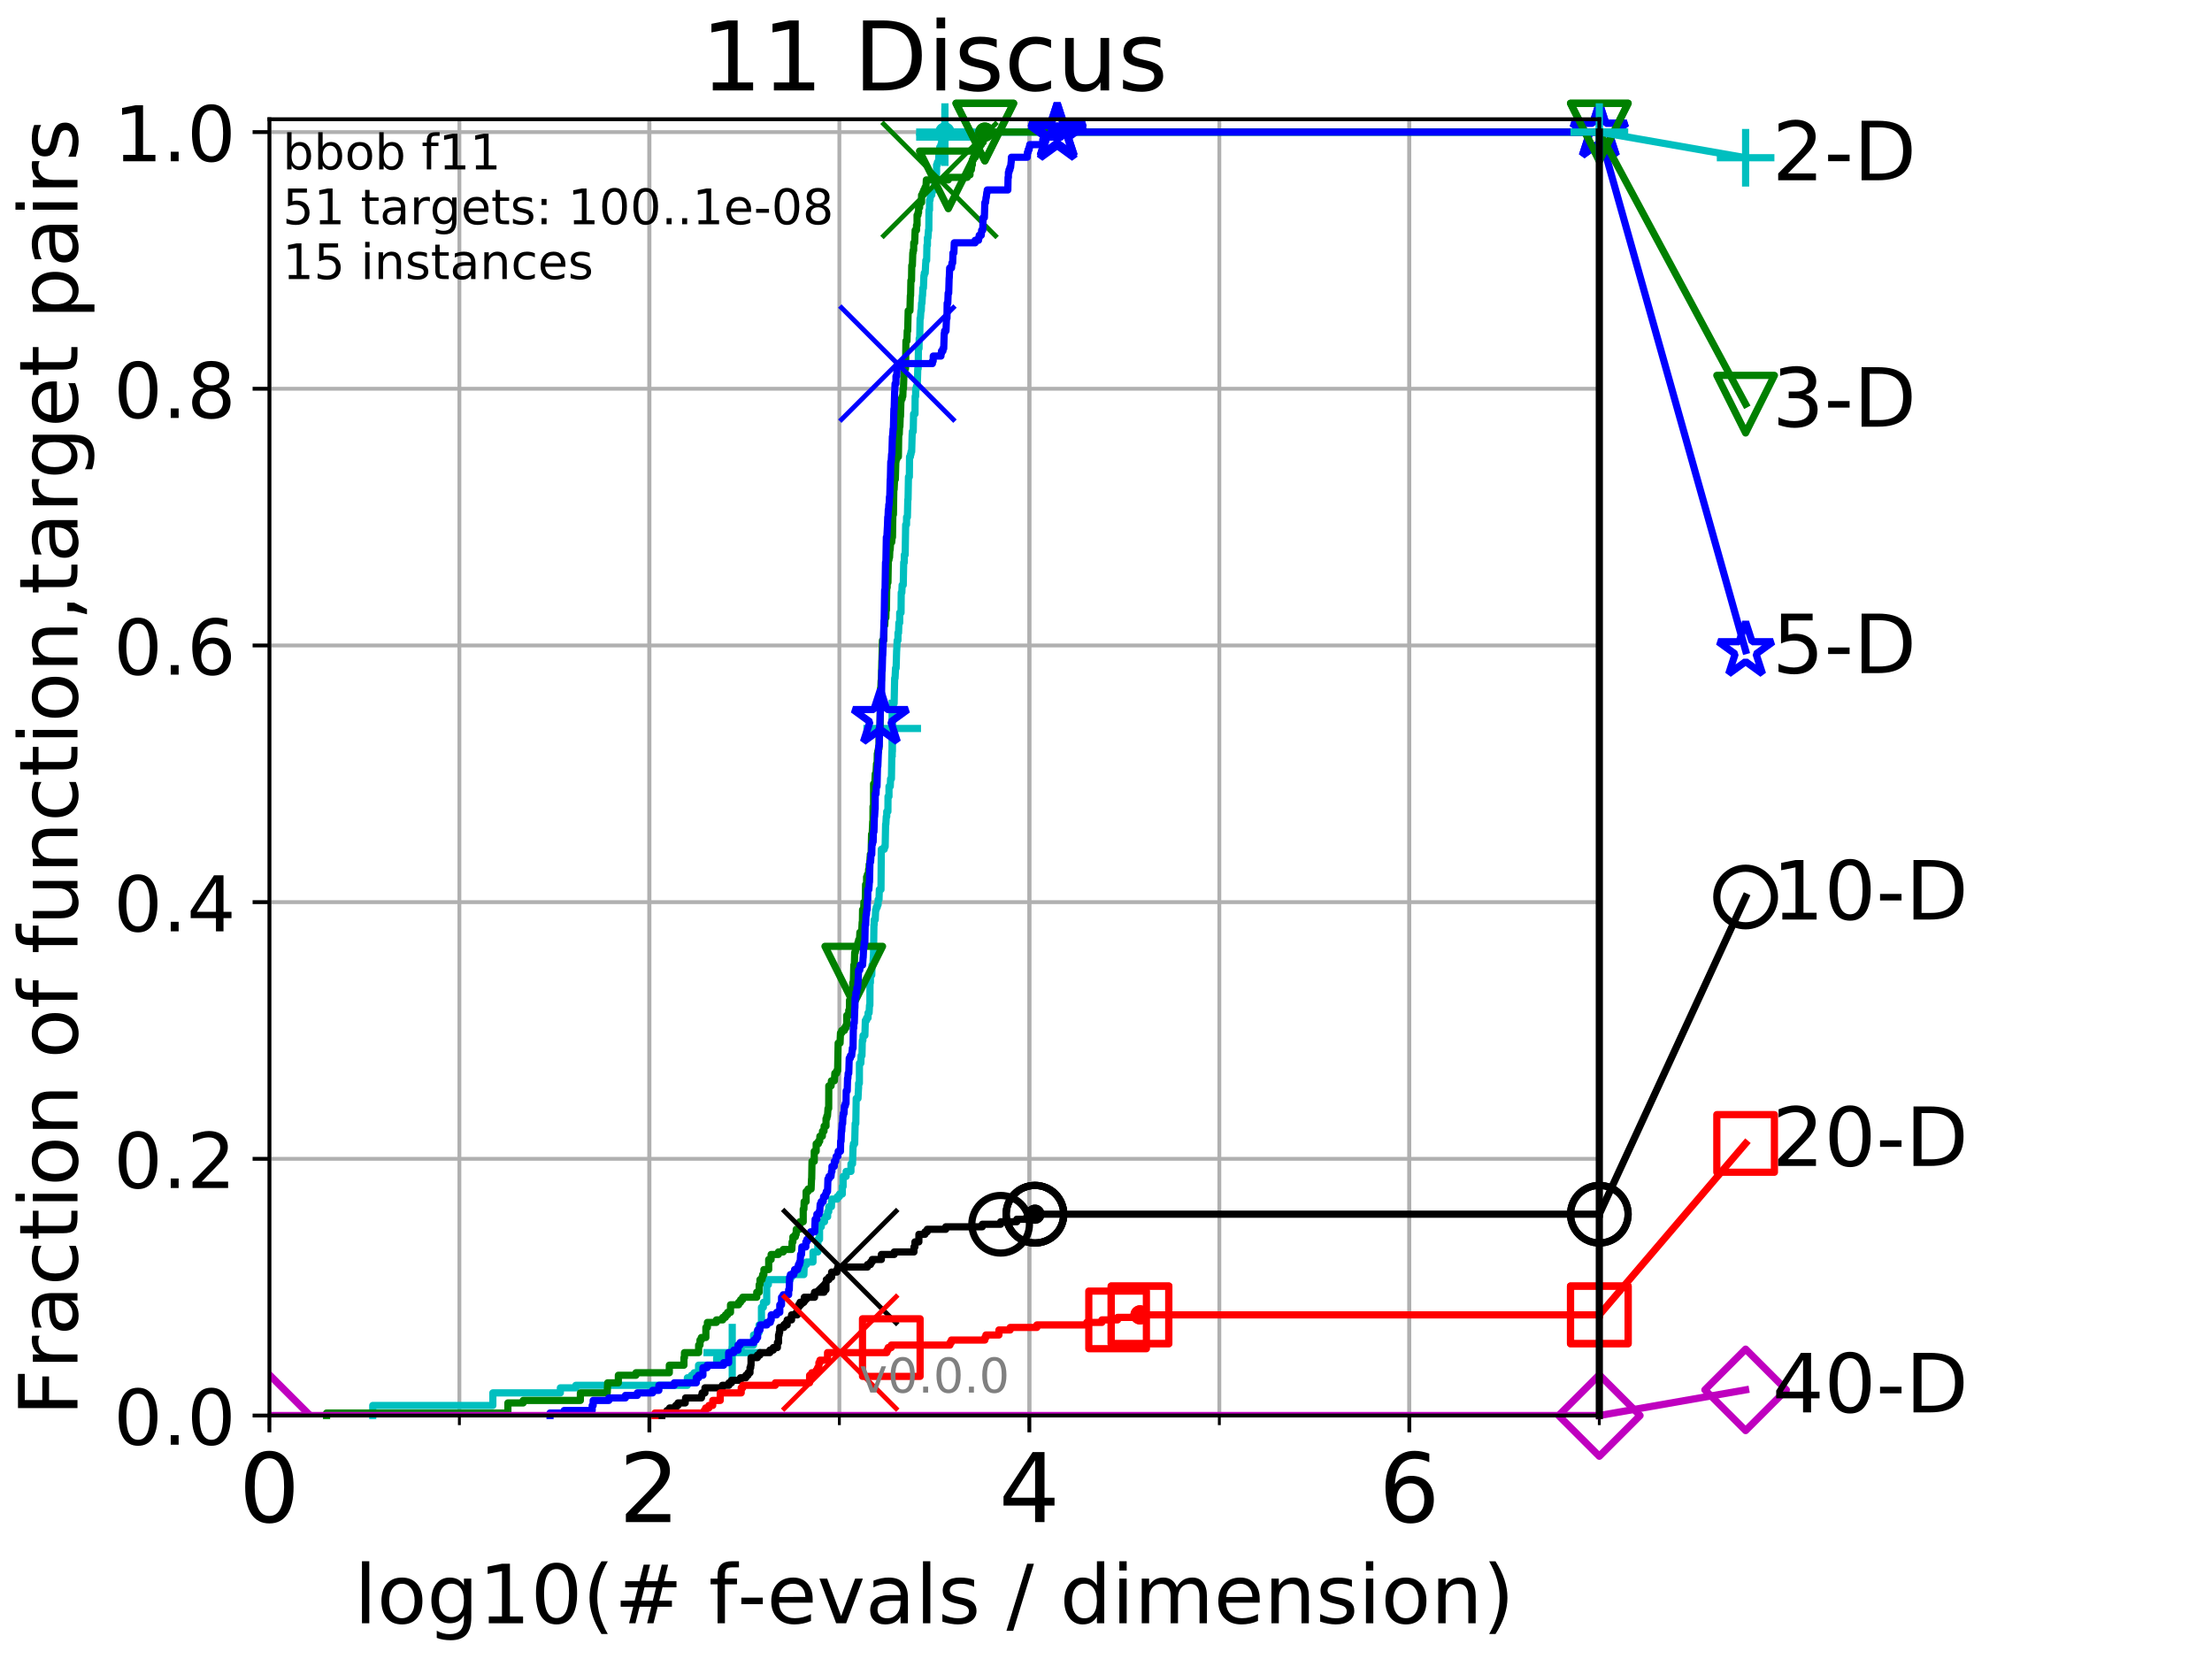 <?xml version="1.0" encoding="utf-8" standalone="no"?>
<!DOCTYPE svg PUBLIC "-//W3C//DTD SVG 1.1//EN"
  "http://www.w3.org/Graphics/SVG/1.1/DTD/svg11.dtd">
<!-- Created with matplotlib (http://matplotlib.org/) -->
<svg height="345.6pt" version="1.1" viewBox="0 0 460.8 345.6" width="460.8pt" xmlns="http://www.w3.org/2000/svg" xmlns:xlink="http://www.w3.org/1999/xlink">
 <defs>
  <style type="text/css">
*{stroke-linecap:butt;stroke-linejoin:round;}
  </style>
 </defs>
 <g id="figure_1">
  <g id="patch_1">
   <path d="M 0 345.6 
L 460.8 345.6 
L 460.8 0 
L 0 0 
z
" style="fill:#ffffff;"/>
  </g>
  <g id="axes_1">
   <g id="patch_2">
    <path d="M 56.12 294.88 
L 333.168 294.88 
L 333.168 24.84 
L 56.12 24.84 
z
" style="fill:#ffffff;"/>
   </g>
   <g id="matplotlib.axis_1">
    <g id="xtick_1">
     <g id="line2d_1">
      <path clip-path="url(#pe286cbf55c)" d="M 56.12 294.88 
L 56.12 24.84 
" style="fill:none;stroke:#b0b0b0;stroke-linecap:square;stroke-width:0.8;"/>
     </g>
     <g id="line2d_2">
      <defs>
       <path d="M 0 0 
L 0 3.5 
" id="m2ca901abbc" style="stroke:#000000;stroke-width:0.8;"/>
      </defs>
      <g>
       <use style="stroke:#000000;stroke-width:0.8;" x="56.12" xlink:href="#m2ca901abbc" y="294.88"/>
      </g>
     </g>
     <g id="text_1">
      <!-- 0 -->
      <defs>
       <path d="M 31.781 66.406 
Q 24.172 66.406 20.328 58.906 
Q 16.5 51.422 16.5 36.375 
Q 16.5 21.391 20.328 13.891 
Q 24.172 6.391 31.781 6.391 
Q 39.453 6.391 43.281 13.891 
Q 47.125 21.391 47.125 36.375 
Q 47.125 51.422 43.281 58.906 
Q 39.453 66.406 31.781 66.406 
z
M 31.781 74.219 
Q 44.047 74.219 50.516 64.516 
Q 56.984 54.828 56.984 36.375 
Q 56.984 17.969 50.516 8.266 
Q 44.047 -1.422 31.781 -1.422 
Q 19.531 -1.422 13.062 8.266 
Q 6.594 17.969 6.594 36.375 
Q 6.594 54.828 13.062 64.516 
Q 19.531 74.219 31.781 74.219 
z
" id="DejaVuSans-30"/>
      </defs>
      <g transform="translate(49.758 317.077)scale(0.2 -0.2)">
       <use xlink:href="#DejaVuSans-30"/>
      </g>
     </g>
    </g>
    <g id="xtick_2">
     <g id="line2d_3">
      <path clip-path="url(#pe286cbf55c)" d="M 135.277 294.88 
L 135.277 24.84 
" style="fill:none;stroke:#b0b0b0;stroke-linecap:square;stroke-width:0.8;"/>
     </g>
     <g id="line2d_4">
      <g>
       <use style="stroke:#000000;stroke-width:0.8;" x="135.277" xlink:href="#m2ca901abbc" y="294.88"/>
      </g>
     </g>
     <g id="text_2">
      <!-- 2 -->
      <defs>
       <path d="M 19.188 8.297 
L 53.609 8.297 
L 53.609 0 
L 7.328 0 
L 7.328 8.297 
Q 12.938 14.109 22.625 23.891 
Q 32.328 33.688 34.812 36.531 
Q 39.547 41.844 41.422 45.531 
Q 43.312 49.219 43.312 52.781 
Q 43.312 58.594 39.234 62.25 
Q 35.156 65.922 28.609 65.922 
Q 23.969 65.922 18.812 64.312 
Q 13.672 62.703 7.812 59.422 
L 7.812 69.391 
Q 13.766 71.781 18.938 73 
Q 24.125 74.219 28.422 74.219 
Q 39.75 74.219 46.484 68.547 
Q 53.219 62.891 53.219 53.422 
Q 53.219 48.922 51.531 44.891 
Q 49.859 40.875 45.406 35.406 
Q 44.188 33.984 37.641 27.219 
Q 31.109 20.453 19.188 8.297 
z
" id="DejaVuSans-32"/>
      </defs>
      <g transform="translate(128.914 317.077)scale(0.2 -0.2)">
       <use xlink:href="#DejaVuSans-32"/>
      </g>
     </g>
    </g>
    <g id="xtick_3">
     <g id="line2d_5">
      <path clip-path="url(#pe286cbf55c)" d="M 214.433 294.88 
L 214.433 24.84 
" style="fill:none;stroke:#b0b0b0;stroke-linecap:square;stroke-width:0.8;"/>
     </g>
     <g id="line2d_6">
      <g>
       <use style="stroke:#000000;stroke-width:0.8;" x="214.433" xlink:href="#m2ca901abbc" y="294.88"/>
      </g>
     </g>
     <g id="text_3">
      <!-- 4 -->
      <defs>
       <path d="M 37.797 64.312 
L 12.891 25.391 
L 37.797 25.391 
z
M 35.203 72.906 
L 47.609 72.906 
L 47.609 25.391 
L 58.016 25.391 
L 58.016 17.188 
L 47.609 17.188 
L 47.609 0 
L 37.797 0 
L 37.797 17.188 
L 4.891 17.188 
L 4.891 26.703 
z
" id="DejaVuSans-34"/>
      </defs>
      <g transform="translate(208.071 317.077)scale(0.2 -0.2)">
       <use xlink:href="#DejaVuSans-34"/>
      </g>
     </g>
    </g>
    <g id="xtick_4">
     <g id="line2d_7">
      <path clip-path="url(#pe286cbf55c)" d="M 293.59 294.88 
L 293.59 24.84 
" style="fill:none;stroke:#b0b0b0;stroke-linecap:square;stroke-width:0.8;"/>
     </g>
     <g id="line2d_8">
      <g>
       <use style="stroke:#000000;stroke-width:0.8;" x="293.59" xlink:href="#m2ca901abbc" y="294.88"/>
      </g>
     </g>
     <g id="text_4">
      <!-- 6 -->
      <defs>
       <path d="M 33.016 40.375 
Q 26.375 40.375 22.484 35.828 
Q 18.609 31.297 18.609 23.391 
Q 18.609 15.531 22.484 10.953 
Q 26.375 6.391 33.016 6.391 
Q 39.656 6.391 43.531 10.953 
Q 47.406 15.531 47.406 23.391 
Q 47.406 31.297 43.531 35.828 
Q 39.656 40.375 33.016 40.375 
z
M 52.594 71.297 
L 52.594 62.312 
Q 48.875 64.062 45.094 64.984 
Q 41.312 65.922 37.594 65.922 
Q 27.828 65.922 22.672 59.328 
Q 17.531 52.734 16.797 39.406 
Q 19.672 43.656 24.016 45.922 
Q 28.375 48.188 33.594 48.188 
Q 44.578 48.188 50.953 41.516 
Q 57.328 34.859 57.328 23.391 
Q 57.328 12.156 50.688 5.359 
Q 44.047 -1.422 33.016 -1.422 
Q 20.359 -1.422 13.672 8.266 
Q 6.984 17.969 6.984 36.375 
Q 6.984 53.656 15.188 63.938 
Q 23.391 74.219 37.203 74.219 
Q 40.922 74.219 44.703 73.484 
Q 48.484 72.75 52.594 71.297 
z
" id="DejaVuSans-36"/>
      </defs>
      <g transform="translate(287.227 317.077)scale(0.2 -0.2)">
       <use xlink:href="#DejaVuSans-36"/>
      </g>
     </g>
    </g>
    <g id="xtick_5">
     <g id="line2d_9">
      <path clip-path="url(#pe286cbf55c)" d="M 56.12 294.88 
L 56.12 24.84 
" style="fill:none;stroke:#b0b0b0;stroke-linecap:square;stroke-width:0.8;"/>
     </g>
     <g id="line2d_10">
      <defs>
       <path d="M 0 0 
L 0 2 
" id="m3316209635" style="stroke:#000000;stroke-width:0.6;"/>
      </defs>
      <g>
       <use style="stroke:#000000;stroke-width:0.6;" x="56.12" xlink:href="#m3316209635" y="294.88"/>
      </g>
     </g>
    </g>
    <g id="xtick_6">
     <g id="line2d_11">
      <path clip-path="url(#pe286cbf55c)" d="M 95.698 294.88 
L 95.698 24.84 
" style="fill:none;stroke:#b0b0b0;stroke-linecap:square;stroke-width:0.8;"/>
     </g>
     <g id="line2d_12">
      <g>
       <use style="stroke:#000000;stroke-width:0.6;" x="95.698" xlink:href="#m3316209635" y="294.88"/>
      </g>
     </g>
    </g>
    <g id="xtick_7">
     <g id="line2d_13">
      <path clip-path="url(#pe286cbf55c)" d="M 135.277 294.88 
L 135.277 24.84 
" style="fill:none;stroke:#b0b0b0;stroke-linecap:square;stroke-width:0.8;"/>
     </g>
     <g id="line2d_14">
      <g>
       <use style="stroke:#000000;stroke-width:0.6;" x="135.277" xlink:href="#m3316209635" y="294.88"/>
      </g>
     </g>
    </g>
    <g id="xtick_8">
     <g id="line2d_15">
      <path clip-path="url(#pe286cbf55c)" d="M 174.855 294.88 
L 174.855 24.84 
" style="fill:none;stroke:#b0b0b0;stroke-linecap:square;stroke-width:0.8;"/>
     </g>
     <g id="line2d_16">
      <g>
       <use style="stroke:#000000;stroke-width:0.6;" x="174.855" xlink:href="#m3316209635" y="294.88"/>
      </g>
     </g>
    </g>
    <g id="xtick_9">
     <g id="line2d_17">
      <path clip-path="url(#pe286cbf55c)" d="M 214.433 294.88 
L 214.433 24.84 
" style="fill:none;stroke:#b0b0b0;stroke-linecap:square;stroke-width:0.8;"/>
     </g>
     <g id="line2d_18">
      <g>
       <use style="stroke:#000000;stroke-width:0.6;" x="214.433" xlink:href="#m3316209635" y="294.88"/>
      </g>
     </g>
    </g>
    <g id="xtick_10">
     <g id="line2d_19">
      <path clip-path="url(#pe286cbf55c)" d="M 254.011 294.88 
L 254.011 24.84 
" style="fill:none;stroke:#b0b0b0;stroke-linecap:square;stroke-width:0.8;"/>
     </g>
     <g id="line2d_20">
      <g>
       <use style="stroke:#000000;stroke-width:0.6;" x="254.011" xlink:href="#m3316209635" y="294.88"/>
      </g>
     </g>
    </g>
    <g id="xtick_11">
     <g id="line2d_21">
      <path clip-path="url(#pe286cbf55c)" d="M 293.59 294.88 
L 293.59 24.84 
" style="fill:none;stroke:#b0b0b0;stroke-linecap:square;stroke-width:0.8;"/>
     </g>
     <g id="line2d_22">
      <g>
       <use style="stroke:#000000;stroke-width:0.6;" x="293.59" xlink:href="#m3316209635" y="294.88"/>
      </g>
     </g>
    </g>
    <g id="xtick_12">
     <g id="line2d_23">
      <path clip-path="url(#pe286cbf55c)" d="M 333.168 294.88 
L 333.168 24.84 
" style="fill:none;stroke:#b0b0b0;stroke-linecap:square;stroke-width:0.8;"/>
     </g>
     <g id="line2d_24">
      <g>
       <use style="stroke:#000000;stroke-width:0.6;" x="333.168" xlink:href="#m3316209635" y="294.88"/>
      </g>
     </g>
    </g>
    <g id="text_5">
     <!-- log10(# f-evals / dimension) -->
     <defs>
      <path d="M 9.422 75.984 
L 18.406 75.984 
L 18.406 0 
L 9.422 0 
z
" id="DejaVuSans-6c"/>
      <path d="M 30.609 48.391 
Q 23.391 48.391 19.188 42.75 
Q 14.984 37.109 14.984 27.297 
Q 14.984 17.484 19.156 11.844 
Q 23.344 6.203 30.609 6.203 
Q 37.797 6.203 41.984 11.859 
Q 46.188 17.531 46.188 27.297 
Q 46.188 37.016 41.984 42.703 
Q 37.797 48.391 30.609 48.391 
z
M 30.609 56 
Q 42.328 56 49.016 48.375 
Q 55.719 40.766 55.719 27.297 
Q 55.719 13.875 49.016 6.219 
Q 42.328 -1.422 30.609 -1.422 
Q 18.844 -1.422 12.172 6.219 
Q 5.516 13.875 5.516 27.297 
Q 5.516 40.766 12.172 48.375 
Q 18.844 56 30.609 56 
z
" id="DejaVuSans-6f"/>
      <path d="M 45.406 27.984 
Q 45.406 37.75 41.375 43.109 
Q 37.359 48.484 30.078 48.484 
Q 22.859 48.484 18.828 43.109 
Q 14.797 37.75 14.797 27.984 
Q 14.797 18.266 18.828 12.891 
Q 22.859 7.516 30.078 7.516 
Q 37.359 7.516 41.375 12.891 
Q 45.406 18.266 45.406 27.984 
z
M 54.391 6.781 
Q 54.391 -7.172 48.188 -13.984 
Q 42 -20.797 29.203 -20.797 
Q 24.469 -20.797 20.266 -20.094 
Q 16.062 -19.391 12.109 -17.922 
L 12.109 -9.188 
Q 16.062 -11.328 19.922 -12.344 
Q 23.781 -13.375 27.781 -13.375 
Q 36.625 -13.375 41.016 -8.766 
Q 45.406 -4.156 45.406 5.172 
L 45.406 9.625 
Q 42.625 4.781 38.281 2.391 
Q 33.938 0 27.875 0 
Q 17.828 0 11.672 7.656 
Q 5.516 15.328 5.516 27.984 
Q 5.516 40.672 11.672 48.328 
Q 17.828 56 27.875 56 
Q 33.938 56 38.281 53.609 
Q 42.625 51.219 45.406 46.391 
L 45.406 54.688 
L 54.391 54.688 
z
" id="DejaVuSans-67"/>
      <path d="M 12.406 8.297 
L 28.516 8.297 
L 28.516 63.922 
L 10.984 60.406 
L 10.984 69.391 
L 28.422 72.906 
L 38.281 72.906 
L 38.281 8.297 
L 54.391 8.297 
L 54.391 0 
L 12.406 0 
z
" id="DejaVuSans-31"/>
      <path d="M 31 75.875 
Q 24.469 64.656 21.281 53.656 
Q 18.109 42.672 18.109 31.391 
Q 18.109 20.125 21.312 9.062 
Q 24.516 -2 31 -13.188 
L 23.188 -13.188 
Q 15.875 -1.703 12.234 9.375 
Q 8.594 20.453 8.594 31.391 
Q 8.594 42.281 12.203 53.312 
Q 15.828 64.359 23.188 75.875 
z
" id="DejaVuSans-28"/>
      <path d="M 51.125 44 
L 36.922 44 
L 32.812 27.688 
L 47.125 27.688 
z
M 43.797 71.781 
L 38.719 51.516 
L 52.984 51.516 
L 58.109 71.781 
L 65.922 71.781 
L 60.891 51.516 
L 76.125 51.516 
L 76.125 44 
L 58.984 44 
L 54.984 27.688 
L 70.516 27.688 
L 70.516 20.219 
L 53.078 20.219 
L 48 0 
L 40.188 0 
L 45.219 20.219 
L 30.906 20.219 
L 25.875 0 
L 18.016 0 
L 23.094 20.219 
L 7.719 20.219 
L 7.719 27.688 
L 24.906 27.688 
L 29 44 
L 13.281 44 
L 13.281 51.516 
L 30.906 51.516 
L 35.891 71.781 
z
" id="DejaVuSans-23"/>
      <path id="DejaVuSans-20"/>
      <path d="M 37.109 75.984 
L 37.109 68.5 
L 28.516 68.5 
Q 23.688 68.5 21.797 66.547 
Q 19.922 64.594 19.922 59.516 
L 19.922 54.688 
L 34.719 54.688 
L 34.719 47.703 
L 19.922 47.703 
L 19.922 0 
L 10.891 0 
L 10.891 47.703 
L 2.297 47.703 
L 2.297 54.688 
L 10.891 54.688 
L 10.891 58.5 
Q 10.891 67.625 15.141 71.797 
Q 19.391 75.984 28.609 75.984 
z
" id="DejaVuSans-66"/>
      <path d="M 4.891 31.391 
L 31.203 31.391 
L 31.203 23.391 
L 4.891 23.391 
z
" id="DejaVuSans-2d"/>
      <path d="M 56.203 29.594 
L 56.203 25.203 
L 14.891 25.203 
Q 15.484 15.922 20.484 11.062 
Q 25.484 6.203 34.422 6.203 
Q 39.594 6.203 44.453 7.469 
Q 49.312 8.734 54.109 11.281 
L 54.109 2.781 
Q 49.266 0.734 44.188 -0.344 
Q 39.109 -1.422 33.891 -1.422 
Q 20.797 -1.422 13.156 6.188 
Q 5.516 13.812 5.516 26.812 
Q 5.516 40.234 12.766 48.109 
Q 20.016 56 32.328 56 
Q 43.359 56 49.781 48.891 
Q 56.203 41.797 56.203 29.594 
z
M 47.219 32.234 
Q 47.125 39.594 43.094 43.984 
Q 39.062 48.391 32.422 48.391 
Q 24.906 48.391 20.391 44.141 
Q 15.875 39.891 15.188 32.172 
z
" id="DejaVuSans-65"/>
      <path d="M 2.984 54.688 
L 12.5 54.688 
L 29.594 8.797 
L 46.688 54.688 
L 56.203 54.688 
L 35.688 0 
L 23.484 0 
z
" id="DejaVuSans-76"/>
      <path d="M 34.281 27.484 
Q 23.391 27.484 19.188 25 
Q 14.984 22.516 14.984 16.5 
Q 14.984 11.719 18.141 8.906 
Q 21.297 6.109 26.703 6.109 
Q 34.188 6.109 38.703 11.406 
Q 43.219 16.703 43.219 25.484 
L 43.219 27.484 
z
M 52.203 31.203 
L 52.203 0 
L 43.219 0 
L 43.219 8.297 
Q 40.141 3.328 35.547 0.953 
Q 30.953 -1.422 24.312 -1.422 
Q 15.922 -1.422 10.953 3.297 
Q 6 8.016 6 15.922 
Q 6 25.141 12.172 29.828 
Q 18.359 34.516 30.609 34.516 
L 43.219 34.516 
L 43.219 35.406 
Q 43.219 41.609 39.141 45 
Q 35.062 48.391 27.688 48.391 
Q 23 48.391 18.547 47.266 
Q 14.109 46.141 10.016 43.891 
L 10.016 52.203 
Q 14.938 54.109 19.578 55.047 
Q 24.219 56 28.609 56 
Q 40.484 56 46.344 49.844 
Q 52.203 43.703 52.203 31.203 
z
" id="DejaVuSans-61"/>
      <path d="M 44.281 53.078 
L 44.281 44.578 
Q 40.484 46.531 36.375 47.5 
Q 32.281 48.484 27.875 48.484 
Q 21.188 48.484 17.844 46.438 
Q 14.5 44.391 14.5 40.281 
Q 14.5 37.156 16.891 35.375 
Q 19.281 33.594 26.516 31.984 
L 29.594 31.297 
Q 39.156 29.25 43.188 25.516 
Q 47.219 21.781 47.219 15.094 
Q 47.219 7.469 41.188 3.016 
Q 35.156 -1.422 24.609 -1.422 
Q 20.219 -1.422 15.453 -0.562 
Q 10.688 0.297 5.422 2 
L 5.422 11.281 
Q 10.406 8.688 15.234 7.391 
Q 20.062 6.109 24.812 6.109 
Q 31.156 6.109 34.562 8.281 
Q 37.984 10.453 37.984 14.406 
Q 37.984 18.062 35.516 20.016 
Q 33.062 21.969 24.703 23.781 
L 21.578 24.516 
Q 13.234 26.266 9.516 29.906 
Q 5.812 33.547 5.812 39.891 
Q 5.812 47.609 11.281 51.797 
Q 16.75 56 26.812 56 
Q 31.781 56 36.172 55.266 
Q 40.578 54.547 44.281 53.078 
z
" id="DejaVuSans-73"/>
      <path d="M 25.391 72.906 
L 33.688 72.906 
L 8.297 -9.281 
L 0 -9.281 
z
" id="DejaVuSans-2f"/>
      <path d="M 45.406 46.391 
L 45.406 75.984 
L 54.391 75.984 
L 54.391 0 
L 45.406 0 
L 45.406 8.203 
Q 42.578 3.328 38.25 0.953 
Q 33.938 -1.422 27.875 -1.422 
Q 17.969 -1.422 11.734 6.484 
Q 5.516 14.406 5.516 27.297 
Q 5.516 40.188 11.734 48.094 
Q 17.969 56 27.875 56 
Q 33.938 56 38.25 53.625 
Q 42.578 51.266 45.406 46.391 
z
M 14.797 27.297 
Q 14.797 17.391 18.875 11.75 
Q 22.953 6.109 30.078 6.109 
Q 37.203 6.109 41.297 11.75 
Q 45.406 17.391 45.406 27.297 
Q 45.406 37.203 41.297 42.844 
Q 37.203 48.484 30.078 48.484 
Q 22.953 48.484 18.875 42.844 
Q 14.797 37.203 14.797 27.297 
z
" id="DejaVuSans-64"/>
      <path d="M 9.422 54.688 
L 18.406 54.688 
L 18.406 0 
L 9.422 0 
z
M 9.422 75.984 
L 18.406 75.984 
L 18.406 64.594 
L 9.422 64.594 
z
" id="DejaVuSans-69"/>
      <path d="M 52 44.188 
Q 55.375 50.25 60.062 53.125 
Q 64.75 56 71.094 56 
Q 79.641 56 84.281 50.016 
Q 88.922 44.047 88.922 33.016 
L 88.922 0 
L 79.891 0 
L 79.891 32.719 
Q 79.891 40.578 77.094 44.375 
Q 74.312 48.188 68.609 48.188 
Q 61.625 48.188 57.562 43.547 
Q 53.516 38.922 53.516 30.906 
L 53.516 0 
L 44.484 0 
L 44.484 32.719 
Q 44.484 40.625 41.703 44.406 
Q 38.922 48.188 33.109 48.188 
Q 26.219 48.188 22.156 43.531 
Q 18.109 38.875 18.109 30.906 
L 18.109 0 
L 9.078 0 
L 9.078 54.688 
L 18.109 54.688 
L 18.109 46.188 
Q 21.188 51.219 25.484 53.609 
Q 29.781 56 35.688 56 
Q 41.656 56 45.828 52.969 
Q 50 49.953 52 44.188 
z
" id="DejaVuSans-6d"/>
      <path d="M 54.891 33.016 
L 54.891 0 
L 45.906 0 
L 45.906 32.719 
Q 45.906 40.484 42.875 44.328 
Q 39.844 48.188 33.797 48.188 
Q 26.516 48.188 22.312 43.547 
Q 18.109 38.922 18.109 30.906 
L 18.109 0 
L 9.078 0 
L 9.078 54.688 
L 18.109 54.688 
L 18.109 46.188 
Q 21.344 51.125 25.703 53.562 
Q 30.078 56 35.797 56 
Q 45.219 56 50.047 50.172 
Q 54.891 44.344 54.891 33.016 
z
" id="DejaVuSans-6e"/>
      <path d="M 8.016 75.875 
L 15.828 75.875 
Q 23.141 64.359 26.781 53.312 
Q 30.422 42.281 30.422 31.391 
Q 30.422 20.453 26.781 9.375 
Q 23.141 -1.703 15.828 -13.188 
L 8.016 -13.188 
Q 14.5 -2 17.703 9.062 
Q 20.906 20.125 20.906 31.391 
Q 20.906 42.672 17.703 53.656 
Q 14.5 64.656 8.016 75.875 
z
" id="DejaVuSans-29"/>
     </defs>
     <g transform="translate(73.803 338.154)scale(0.17 -0.17)">
      <use xlink:href="#DejaVuSans-6c"/>
      <use x="27.783" xlink:href="#DejaVuSans-6f"/>
      <use x="88.965" xlink:href="#DejaVuSans-67"/>
      <use x="152.441" xlink:href="#DejaVuSans-31"/>
      <use x="216.064" xlink:href="#DejaVuSans-30"/>
      <use x="279.688" xlink:href="#DejaVuSans-28"/>
      <use x="318.701" xlink:href="#DejaVuSans-23"/>
      <use x="402.49" xlink:href="#DejaVuSans-20"/>
      <use x="434.277" xlink:href="#DejaVuSans-66"/>
      <use x="469.404" xlink:href="#DejaVuSans-2d"/>
      <use x="505.488" xlink:href="#DejaVuSans-65"/>
      <use x="567.012" xlink:href="#DejaVuSans-76"/>
      <use x="626.191" xlink:href="#DejaVuSans-61"/>
      <use x="687.471" xlink:href="#DejaVuSans-6c"/>
      <use x="715.254" xlink:href="#DejaVuSans-73"/>
      <use x="767.354" xlink:href="#DejaVuSans-20"/>
      <use x="799.141" xlink:href="#DejaVuSans-2f"/>
      <use x="832.832" xlink:href="#DejaVuSans-20"/>
      <use x="864.619" xlink:href="#DejaVuSans-64"/>
      <use x="928.096" xlink:href="#DejaVuSans-69"/>
      <use x="955.879" xlink:href="#DejaVuSans-6d"/>
      <use x="1053.291" xlink:href="#DejaVuSans-65"/>
      <use x="1114.814" xlink:href="#DejaVuSans-6e"/>
      <use x="1178.193" xlink:href="#DejaVuSans-73"/>
      <use x="1230.293" xlink:href="#DejaVuSans-69"/>
      <use x="1258.076" xlink:href="#DejaVuSans-6f"/>
      <use x="1319.258" xlink:href="#DejaVuSans-6e"/>
      <use x="1382.637" xlink:href="#DejaVuSans-29"/>
     </g>
    </g>
   </g>
   <g id="matplotlib.axis_2">
    <g id="ytick_1">
     <g id="line2d_25">
      <path clip-path="url(#pe286cbf55c)" d="M 56.12 294.88 
L 333.168 294.88 
" style="fill:none;stroke:#b0b0b0;stroke-linecap:square;stroke-width:0.8;"/>
     </g>
     <g id="line2d_26">
      <defs>
       <path d="M 0 0 
L -3.5 0 
" id="mccffbeb938" style="stroke:#000000;stroke-width:0.8;"/>
      </defs>
      <g>
       <use style="stroke:#000000;stroke-width:0.8;" x="56.12" xlink:href="#mccffbeb938" y="294.88"/>
      </g>
     </g>
     <g id="text_6">
      <!-- 0.0 -->
      <defs>
       <path d="M 10.688 12.406 
L 21 12.406 
L 21 0 
L 10.688 0 
z
" id="DejaVuSans-2e"/>
      </defs>
      <g transform="translate(23.675 300.959)scale(0.16 -0.16)">
       <use xlink:href="#DejaVuSans-30"/>
       <use x="63.623" xlink:href="#DejaVuSans-2e"/>
       <use x="95.41" xlink:href="#DejaVuSans-30"/>
      </g>
     </g>
    </g>
    <g id="ytick_2">
     <g id="line2d_27">
      <path clip-path="url(#pe286cbf55c)" d="M 56.12 241.407 
L 333.168 241.407 
" style="fill:none;stroke:#b0b0b0;stroke-linecap:square;stroke-width:0.8;"/>
     </g>
     <g id="line2d_28">
      <g>
       <use style="stroke:#000000;stroke-width:0.8;" x="56.12" xlink:href="#mccffbeb938" y="241.407"/>
      </g>
     </g>
     <g id="text_7">
      <!-- 0.2 -->
      <g transform="translate(23.675 247.485)scale(0.16 -0.16)">
       <use xlink:href="#DejaVuSans-30"/>
       <use x="63.623" xlink:href="#DejaVuSans-2e"/>
       <use x="95.41" xlink:href="#DejaVuSans-32"/>
      </g>
     </g>
    </g>
    <g id="ytick_3">
     <g id="line2d_29">
      <path clip-path="url(#pe286cbf55c)" d="M 56.12 187.933 
L 333.168 187.933 
" style="fill:none;stroke:#b0b0b0;stroke-linecap:square;stroke-width:0.8;"/>
     </g>
     <g id="line2d_30">
      <g>
       <use style="stroke:#000000;stroke-width:0.8;" x="56.12" xlink:href="#mccffbeb938" y="187.933"/>
      </g>
     </g>
     <g id="text_8">
      <!-- 0.4 -->
      <g transform="translate(23.675 194.012)scale(0.16 -0.16)">
       <use xlink:href="#DejaVuSans-30"/>
       <use x="63.623" xlink:href="#DejaVuSans-2e"/>
       <use x="95.41" xlink:href="#DejaVuSans-34"/>
      </g>
     </g>
    </g>
    <g id="ytick_4">
     <g id="line2d_31">
      <path clip-path="url(#pe286cbf55c)" d="M 56.12 134.46 
L 333.168 134.46 
" style="fill:none;stroke:#b0b0b0;stroke-linecap:square;stroke-width:0.8;"/>
     </g>
     <g id="line2d_32">
      <g>
       <use style="stroke:#000000;stroke-width:0.8;" x="56.12" xlink:href="#mccffbeb938" y="134.46"/>
      </g>
     </g>
     <g id="text_9">
      <!-- 0.6 -->
      <g transform="translate(23.675 140.539)scale(0.16 -0.16)">
       <use xlink:href="#DejaVuSans-30"/>
       <use x="63.623" xlink:href="#DejaVuSans-2e"/>
       <use x="95.41" xlink:href="#DejaVuSans-36"/>
      </g>
     </g>
    </g>
    <g id="ytick_5">
     <g id="line2d_33">
      <path clip-path="url(#pe286cbf55c)" d="M 56.12 80.987 
L 333.168 80.987 
" style="fill:none;stroke:#b0b0b0;stroke-linecap:square;stroke-width:0.8;"/>
     </g>
     <g id="line2d_34">
      <g>
       <use style="stroke:#000000;stroke-width:0.8;" x="56.12" xlink:href="#mccffbeb938" y="80.987"/>
      </g>
     </g>
     <g id="text_10">
      <!-- 0.8 -->
      <defs>
       <path d="M 31.781 34.625 
Q 24.75 34.625 20.719 30.859 
Q 16.703 27.094 16.703 20.516 
Q 16.703 13.922 20.719 10.156 
Q 24.75 6.391 31.781 6.391 
Q 38.812 6.391 42.859 10.172 
Q 46.922 13.969 46.922 20.516 
Q 46.922 27.094 42.891 30.859 
Q 38.875 34.625 31.781 34.625 
z
M 21.922 38.812 
Q 15.578 40.375 12.031 44.719 
Q 8.5 49.078 8.5 55.328 
Q 8.5 64.062 14.719 69.141 
Q 20.953 74.219 31.781 74.219 
Q 42.672 74.219 48.875 69.141 
Q 55.078 64.062 55.078 55.328 
Q 55.078 49.078 51.531 44.719 
Q 48 40.375 41.703 38.812 
Q 48.828 37.156 52.797 32.312 
Q 56.781 27.484 56.781 20.516 
Q 56.781 9.906 50.312 4.234 
Q 43.844 -1.422 31.781 -1.422 
Q 19.734 -1.422 13.25 4.234 
Q 6.781 9.906 6.781 20.516 
Q 6.781 27.484 10.781 32.312 
Q 14.797 37.156 21.922 38.812 
z
M 18.312 54.391 
Q 18.312 48.734 21.844 45.562 
Q 25.391 42.391 31.781 42.391 
Q 38.141 42.391 41.719 45.562 
Q 45.312 48.734 45.312 54.391 
Q 45.312 60.062 41.719 63.234 
Q 38.141 66.406 31.781 66.406 
Q 25.391 66.406 21.844 63.234 
Q 18.312 60.062 18.312 54.391 
z
" id="DejaVuSans-38"/>
      </defs>
      <g transform="translate(23.675 87.066)scale(0.16 -0.16)">
       <use xlink:href="#DejaVuSans-30"/>
       <use x="63.623" xlink:href="#DejaVuSans-2e"/>
       <use x="95.41" xlink:href="#DejaVuSans-38"/>
      </g>
     </g>
    </g>
    <g id="ytick_6">
     <g id="line2d_35">
      <path clip-path="url(#pe286cbf55c)" d="M 56.12 27.514 
L 333.168 27.514 
" style="fill:none;stroke:#b0b0b0;stroke-linecap:square;stroke-width:0.8;"/>
     </g>
     <g id="line2d_36">
      <g>
       <use style="stroke:#000000;stroke-width:0.8;" x="56.12" xlink:href="#mccffbeb938" y="27.514"/>
      </g>
     </g>
     <g id="text_11">
      <!-- 1.0 -->
      <g transform="translate(23.675 33.592)scale(0.16 -0.16)">
       <use xlink:href="#DejaVuSans-31"/>
       <use x="63.623" xlink:href="#DejaVuSans-2e"/>
       <use x="95.41" xlink:href="#DejaVuSans-30"/>
      </g>
     </g>
    </g>
    <g id="text_12">
     <!-- Fraction of function,target pairs -->
     <defs>
      <path d="M 9.812 72.906 
L 51.703 72.906 
L 51.703 64.594 
L 19.672 64.594 
L 19.672 43.109 
L 48.578 43.109 
L 48.578 34.812 
L 19.672 34.812 
L 19.672 0 
L 9.812 0 
z
" id="DejaVuSans-46"/>
      <path d="M 41.109 46.297 
Q 39.594 47.172 37.812 47.578 
Q 36.031 48 33.891 48 
Q 26.266 48 22.188 43.047 
Q 18.109 38.094 18.109 28.812 
L 18.109 0 
L 9.078 0 
L 9.078 54.688 
L 18.109 54.688 
L 18.109 46.188 
Q 20.953 51.172 25.484 53.578 
Q 30.031 56 36.531 56 
Q 37.453 56 38.578 55.875 
Q 39.703 55.766 41.062 55.516 
z
" id="DejaVuSans-72"/>
      <path d="M 48.781 52.594 
L 48.781 44.188 
Q 44.969 46.297 41.141 47.344 
Q 37.312 48.391 33.406 48.391 
Q 24.656 48.391 19.812 42.844 
Q 14.984 37.312 14.984 27.297 
Q 14.984 17.281 19.812 11.734 
Q 24.656 6.203 33.406 6.203 
Q 37.312 6.203 41.141 7.25 
Q 44.969 8.297 48.781 10.406 
L 48.781 2.094 
Q 45.016 0.344 40.984 -0.531 
Q 36.969 -1.422 32.422 -1.422 
Q 20.062 -1.422 12.781 6.344 
Q 5.516 14.109 5.516 27.297 
Q 5.516 40.672 12.859 48.328 
Q 20.219 56 33.016 56 
Q 37.156 56 41.109 55.141 
Q 45.062 54.297 48.781 52.594 
z
" id="DejaVuSans-63"/>
      <path d="M 18.312 70.219 
L 18.312 54.688 
L 36.812 54.688 
L 36.812 47.703 
L 18.312 47.703 
L 18.312 18.016 
Q 18.312 11.328 20.141 9.422 
Q 21.969 7.516 27.594 7.516 
L 36.812 7.516 
L 36.812 0 
L 27.594 0 
Q 17.188 0 13.234 3.875 
Q 9.281 7.766 9.281 18.016 
L 9.281 47.703 
L 2.688 47.703 
L 2.688 54.688 
L 9.281 54.688 
L 9.281 70.219 
z
" id="DejaVuSans-74"/>
      <path d="M 8.5 21.578 
L 8.5 54.688 
L 17.484 54.688 
L 17.484 21.922 
Q 17.484 14.156 20.5 10.266 
Q 23.531 6.391 29.594 6.391 
Q 36.859 6.391 41.078 11.031 
Q 45.312 15.672 45.312 23.688 
L 45.312 54.688 
L 54.297 54.688 
L 54.297 0 
L 45.312 0 
L 45.312 8.406 
Q 42.047 3.422 37.719 1 
Q 33.406 -1.422 27.688 -1.422 
Q 18.266 -1.422 13.375 4.438 
Q 8.5 10.297 8.5 21.578 
z
M 31.109 56 
z
" id="DejaVuSans-75"/>
      <path d="M 11.719 12.406 
L 22.016 12.406 
L 22.016 4 
L 14.016 -11.625 
L 7.719 -11.625 
L 11.719 4 
z
" id="DejaVuSans-2c"/>
      <path d="M 18.109 8.203 
L 18.109 -20.797 
L 9.078 -20.797 
L 9.078 54.688 
L 18.109 54.688 
L 18.109 46.391 
Q 20.953 51.266 25.266 53.625 
Q 29.594 56 35.594 56 
Q 45.562 56 51.781 48.094 
Q 58.016 40.188 58.016 27.297 
Q 58.016 14.406 51.781 6.484 
Q 45.562 -1.422 35.594 -1.422 
Q 29.594 -1.422 25.266 0.953 
Q 20.953 3.328 18.109 8.203 
z
M 48.688 27.297 
Q 48.688 37.203 44.609 42.844 
Q 40.531 48.484 33.406 48.484 
Q 26.266 48.484 22.188 42.844 
Q 18.109 37.203 18.109 27.297 
Q 18.109 17.391 22.188 11.75 
Q 26.266 6.109 33.406 6.109 
Q 40.531 6.109 44.609 11.75 
Q 48.688 17.391 48.688 27.297 
z
" id="DejaVuSans-70"/>
     </defs>
     <g transform="translate(16.14 294.999)rotate(-90)scale(0.17 -0.17)">
      <use xlink:href="#DejaVuSans-46"/>
      <use x="57.41" xlink:href="#DejaVuSans-72"/>
      <use x="98.523" xlink:href="#DejaVuSans-61"/>
      <use x="159.803" xlink:href="#DejaVuSans-63"/>
      <use x="214.783" xlink:href="#DejaVuSans-74"/>
      <use x="253.992" xlink:href="#DejaVuSans-69"/>
      <use x="281.775" xlink:href="#DejaVuSans-6f"/>
      <use x="342.957" xlink:href="#DejaVuSans-6e"/>
      <use x="406.336" xlink:href="#DejaVuSans-20"/>
      <use x="438.123" xlink:href="#DejaVuSans-6f"/>
      <use x="499.305" xlink:href="#DejaVuSans-66"/>
      <use x="534.51" xlink:href="#DejaVuSans-20"/>
      <use x="566.297" xlink:href="#DejaVuSans-66"/>
      <use x="601.502" xlink:href="#DejaVuSans-75"/>
      <use x="664.881" xlink:href="#DejaVuSans-6e"/>
      <use x="728.26" xlink:href="#DejaVuSans-63"/>
      <use x="783.24" xlink:href="#DejaVuSans-74"/>
      <use x="822.449" xlink:href="#DejaVuSans-69"/>
      <use x="850.232" xlink:href="#DejaVuSans-6f"/>
      <use x="911.414" xlink:href="#DejaVuSans-6e"/>
      <use x="974.793" xlink:href="#DejaVuSans-2c"/>
      <use x="1006.58" xlink:href="#DejaVuSans-74"/>
      <use x="1045.789" xlink:href="#DejaVuSans-61"/>
      <use x="1107.068" xlink:href="#DejaVuSans-72"/>
      <use x="1148.166" xlink:href="#DejaVuSans-67"/>
      <use x="1211.643" xlink:href="#DejaVuSans-65"/>
      <use x="1273.166" xlink:href="#DejaVuSans-74"/>
      <use x="1312.375" xlink:href="#DejaVuSans-20"/>
      <use x="1344.162" xlink:href="#DejaVuSans-70"/>
      <use x="1407.639" xlink:href="#DejaVuSans-61"/>
      <use x="1468.918" xlink:href="#DejaVuSans-69"/>
      <use x="1496.701" xlink:href="#DejaVuSans-72"/>
      <use x="1537.814" xlink:href="#DejaVuSans-73"/>
     </g>
    </g>
   </g>
   <g id="line2d_37">
    <defs>
     <path d="M 0 1.5 
C 0.398 1.5 0.779 1.342 1.061 1.061 
C 1.342 0.779 1.5 0.398 1.5 0 
C 1.5 -0.398 1.342 -0.779 1.061 -1.061 
C 0.779 -1.342 0.398 -1.5 0 -1.5 
C -0.398 -1.5 -0.779 -1.342 -1.061 -1.061 
C -1.342 -0.779 -1.5 -0.398 -1.5 0 
C -1.5 0.398 -1.342 0.779 -1.061 1.061 
C -0.779 1.342 -0.398 1.5 0 1.5 
z
" id="mfeb9aad35a" style="stroke:#00bfbf;"/>
    </defs>
    <g>
     <use style="fill:#00bfbf;stroke:#00bfbf;" x="196.846" xlink:href="#mfeb9aad35a" y="27.514"/>
     <use style="fill:#00bfbf;stroke:#00bfbf;" x="196.846" xlink:href="#mfeb9aad35a" y="27.514"/>
    </g>
   </g>
   <g id="line2d_38">
    <path d="M 77.653 294.88 
L 77.653 292.783 
L 102.668 292.783 
L 102.668 290.162 
L 116.733 290.162 
L 116.733 289.113 
L 119.951 289.113 
L 119.951 288.589 
L 143.193 288.589 
L 143.193 287.016 
L 144.04 287.016 
L 144.04 286.492 
L 144.598 286.492 
L 144.598 285.968 
L 145.522 285.968 
L 145.522 284.395 
L 149.292 284.395 
L 149.292 282.822 
L 152.317 282.822 
L 152.317 281.774 
L 152.539 281.774 
L 152.539 280.725 
L 154.444 280.725 
L 154.444 280.201 
L 156.981 280.201 
L 156.981 278.104 
L 157.625 278.104 
L 157.625 277.58 
L 158.133 277.58 
L 158.133 276.007 
L 158.626 276.007 
L 158.626 272.337 
L 159.019 272.337 
L 159.04 271.289 
L 159.717 271.289 
L 159.717 267.619 
L 160.066 267.619 
L 160.066 266.571 
L 164.626 266.571 
L 164.626 266.046 
L 164.935 266.046 
L 164.935 265.522 
L 167.464 265.522 
L 167.543 263.425 
L 167.997 263.425 
L 167.997 262.901 
L 169.363 262.901 
L 169.363 260.804 
L 170.374 260.804 
L 170.374 258.183 
L 170.727 258.183 
L 170.727 255.561 
L 171.094 255.561 
L 171.137 254.513 
L 171.766 254.513 
L 171.766 253.464 
L 172.412 253.464 
L 172.412 252.416 
L 172.648 252.416 
L 172.648 251.367 
L 173.205 251.367 
L 173.253 249.795 
L 174.42 249.795 
L 174.42 249.27 
L 174.872 249.27 
L 174.872 248.746 
L 175.471 248.746 
L 175.471 247.173 
L 175.636 247.173 
L 175.636 245.076 
L 176.265 245.076 
L 176.265 244.028 
L 177.272 244.028 
L 177.272 242.455 
L 177.598 242.455 
L 177.707 238.785 
L 177.78 238.785 
L 177.78 238.261 
L 178.046 238.261 
L 178.146 234.067 
L 178.28 234.067 
L 178.364 228.825 
L 178.738 228.825 
L 178.841 226.728 
L 178.855 226.728 
L 178.855 225.679 
L 179.024 225.679 
L 179.038 221.485 
L 179.331 221.485 
L 179.378 219.913 
L 179.562 219.913 
L 179.633 216.767 
L 179.75 216.767 
L 179.783 215.719 
L 180.172 215.719 
L 180.266 212.573 
L 180.521 212.573 
L 180.521 212.049 
L 180.828 212.049 
L 180.828 211 
L 181.051 211 
L 181.129 209.428 
L 181.212 209.428 
L 181.236 204.709 
L 181.324 204.709 
L 181.324 203.137 
L 181.599 203.137 
L 181.669 201.04 
L 181.841 201.04 
L 181.95 198.943 
L 181.967 198.943 
L 182.058 192.652 
L 182.108 192.652 
L 182.108 191.603 
L 182.327 191.603 
L 182.416 189.506 
L 182.542 189.506 
L 182.542 188.982 
L 182.755 188.982 
L 182.755 188.458 
L 182.928 188.458 
L 182.928 187.409 
L 183.115 187.409 
L 183.179 185.312 
L 183.525 185.312 
L 183.592 176.924 
L 184.207 176.924 
L 184.207 176.4 
L 184.395 176.4 
L 184.489 171.682 
L 184.547 171.682 
L 184.625 170.109 
L 184.723 170.109 
L 184.723 169.061 
L 184.968 169.061 
L 184.991 165.915 
L 185.195 165.915 
L 185.195 163.818 
L 185.462 163.818 
L 185.517 162.245 
L 185.701 162.245 
L 185.792 156.479 
L 185.86 156.479 
L 185.919 148.091 
L 186.081 148.091 
L 186.081 146.518 
L 186.263 146.518 
L 186.374 141.275 
L 186.457 141.275 
L 186.557 139.178 
L 186.679 139.178 
L 186.786 135.509 
L 186.799 135.509 
L 186.898 133.412 
L 187.063 133.412 
L 187.063 131.839 
L 187.189 131.839 
L 187.252 129.742 
L 187.423 129.742 
L 187.423 127.645 
L 187.702 127.645 
L 187.742 123.451 
L 187.872 123.451 
L 187.928 121.878 
L 188.163 121.878 
L 188.258 117.16 
L 188.384 117.16 
L 188.384 115.587 
L 188.563 115.587 
L 188.667 109.296 
L 188.847 109.296 
L 188.855 107.724 
L 189.029 107.724 
L 189.115 104.054 
L 189.164 104.054 
L 189.25 99.336 
L 189.435 99.336 
L 189.475 95.142 
L 189.658 95.142 
L 189.658 94.617 
L 189.784 94.617 
L 189.784 94.093 
L 189.917 94.093 
L 190.021 90.423 
L 190.053 90.423 
L 190.053 89.899 
L 190.24 89.899 
L 190.313 86.229 
L 190.612 86.229 
L 190.642 82.56 
L 190.748 82.56 
L 190.748 80.987 
L 190.908 80.987 
L 190.908 80.463 
L 191.086 80.463 
L 191.189 76.793 
L 191.275 76.793 
L 191.325 72.599 
L 191.453 72.599 
L 191.483 70.502 
L 191.59 70.502 
L 191.668 66.308 
L 191.742 66.308 
L 191.841 64.735 
L 191.921 64.735 
L 191.975 63.163 
L 192.061 63.163 
L 192.139 61.59 
L 192.183 61.59 
L 192.246 60.017 
L 192.364 60.017 
L 192.466 57.396 
L 192.546 57.396 
L 192.546 56.872 
L 192.736 56.872 
L 192.842 54.775 
L 192.866 54.775 
L 192.866 54.25 
L 193.037 54.25 
L 193.093 51.105 
L 193.2 51.105 
L 193.2 49.532 
L 193.312 49.532 
L 193.415 47.959 
L 193.49 47.959 
L 193.522 43.765 
L 193.632 43.765 
L 193.635 41.668 
L 193.747 41.668 
L 193.847 40.62 
L 194.11 40.62 
L 194.11 39.571 
L 194.681 39.571 
L 194.681 38.523 
L 194.869 38.523 
L 194.869 37.999 
L 194.99 37.999 
L 195.098 35.902 
L 195.104 35.902 
L 195.104 34.329 
L 195.275 34.329 
L 195.275 33.805 
L 195.514 33.805 
L 195.612 31.708 
L 195.72 31.708 
L 195.758 30.659 
L 195.998 30.659 
L 195.998 30.135 
L 196.156 30.135 
L 196.156 28.562 
L 196.846 28.562 
L 196.846 27.514 
L 333.168 27.514 
L 333.168 27.514 
" style="fill:none;stroke:#00bfbf;stroke-linecap:square;stroke-width:1.5;"/>
   </g>
   <g id="line2d_39">
    <defs>
     <path d="M -6 0 
L 6 0 
M 0 6 
L 0 -6 
" id="md5379e5e83" style="stroke:#00bfbf;stroke-width:1.5;"/>
    </defs>
    <g>
     <use style="fill-opacity:0;stroke:#00bfbf;stroke-width:1.5;" x="152.539" xlink:href="#md5379e5e83" y="281.774"/>
     <use style="fill-opacity:0;stroke:#00bfbf;stroke-width:1.5;" x="185.865" xlink:href="#md5379e5e83" y="151.76"/>
     <use style="fill-opacity:0;stroke:#00bfbf;stroke-width:1.5;" x="196.846" xlink:href="#md5379e5e83" y="28.562"/>
     <use style="fill-opacity:0;stroke:#00bfbf;stroke-width:1.5;" x="196.846" xlink:href="#md5379e5e83" y="27.514"/>
     <use style="fill-opacity:0;stroke:#00bfbf;stroke-width:1.5;" x="333.168" xlink:href="#md5379e5e83" y="27.514"/>
    </g>
   </g>
   <g id="line2d_40">
    <path style="fill:none;stroke:#00bfbf;stroke-linecap:square;stroke-width:1.5;"/>
    <g/>
   </g>
   <g id="line2d_41">
    <defs>
     <path d="M 0 1.5 
C 0.398 1.5 0.779 1.342 1.061 1.061 
C 1.342 0.779 1.5 0.398 1.5 0 
C 1.5 -0.398 1.342 -0.779 1.061 -1.061 
C 0.779 -1.342 0.398 -1.5 0 -1.5 
C -0.398 -1.5 -0.779 -1.342 -1.061 -1.061 
C -1.342 -0.779 -1.5 -0.398 -1.5 0 
C -1.5 0.398 -1.342 0.779 -1.061 1.061 
C -0.779 1.342 -0.398 1.5 0 1.5 
z
" id="m7f8cb44fcc" style="stroke:#008000;"/>
    </defs>
    <g>
     <use style="fill:#008000;stroke:#008000;" x="205.159" xlink:href="#m7f8cb44fcc" y="27.514"/>
     <use style="fill:#008000;stroke:#008000;" x="205.159" xlink:href="#m7f8cb44fcc" y="27.514"/>
    </g>
   </g>
   <g id="line2d_42">
    <path d="M 68.034 294.88 
L 68.034 294.356 
L 105.802 294.356 
L 105.802 292.259 
L 108.988 292.259 
L 108.988 291.735 
L 120.903 291.735 
L 120.903 290.162 
L 126.496 290.162 
L 126.591 288.065 
L 128.815 288.065 
L 128.815 286.492 
L 132.483 286.492 
L 132.483 285.968 
L 139.43 285.968 
L 139.43 284.395 
L 142.474 284.395 
L 142.474 282.822 
L 142.586 282.822 
L 142.586 281.774 
L 145.538 281.774 
L 145.538 280.201 
L 145.82 280.201 
L 145.82 279.153 
L 146.097 279.153 
L 146.097 278.628 
L 147.047 278.628 
L 147.047 276.531 
L 147.362 276.531 
L 147.362 275.483 
L 149.241 275.483 
L 149.241 274.959 
L 150.562 274.959 
L 150.562 274.434 
L 151.118 274.434 
L 151.118 273.91 
L 151.568 273.91 
L 151.568 273.386 
L 152.179 273.386 
L 152.179 271.813 
L 153.871 271.813 
L 153.871 271.289 
L 154.274 271.289 
L 154.274 270.765 
L 154.705 270.765 
L 154.705 270.24 
L 157.641 270.24 
L 157.641 269.192 
L 158.148 269.192 
L 158.148 267.619 
L 158.314 267.619 
L 158.314 266.571 
L 158.743 266.571 
L 158.743 266.046 
L 158.874 266.046 
L 158.874 265.522 
L 159.134 265.522 
L 159.134 264.474 
L 160.134 264.474 
L 160.134 262.377 
L 160.639 262.377 
L 160.639 261.328 
L 162.155 261.328 
L 162.155 260.804 
L 163.168 260.804 
L 163.168 260.28 
L 164.96 260.28 
L 165.011 258.707 
L 165.173 258.707 
L 165.173 257.658 
L 165.688 257.658 
L 165.688 257.134 
L 165.863 257.134 
L 165.873 256.086 
L 166.564 256.086 
L 166.61 254.513 
L 167.326 254.513 
L 167.326 251.892 
L 167.468 251.892 
L 167.521 250.319 
L 167.928 250.319 
L 167.928 248.222 
L 168.327 248.222 
L 168.327 247.698 
L 168.968 247.698 
L 169.056 245.601 
L 169.089 245.601 
L 169.153 241.931 
L 169.625 241.931 
L 169.625 239.834 
L 170.024 239.834 
L 170.024 238.261 
L 170.496 238.261 
L 170.496 237.737 
L 170.76 237.737 
L 170.796 236.689 
L 171.31 236.689 
L 171.339 235.64 
L 171.652 235.64 
L 171.68 234.592 
L 172.075 234.592 
L 172.075 233.019 
L 172.242 233.019 
L 172.242 232.495 
L 172.382 232.495 
L 172.487 230.922 
L 172.632 230.922 
L 172.651 226.204 
L 173.133 226.204 
L 173.196 225.155 
L 173.816 225.155 
L 173.913 223.582 
L 174.296 223.582 
L 174.296 223.058 
L 174.49 223.058 
L 174.601 217.291 
L 175.003 217.291 
L 175.088 215.194 
L 175.341 215.194 
L 175.341 214.67 
L 175.905 214.67 
L 175.905 214.146 
L 176.215 214.146 
L 176.215 213.622 
L 176.399 213.622 
L 176.399 211.525 
L 176.808 211.525 
L 176.808 210.476 
L 176.956 210.476 
L 176.966 208.379 
L 177.147 208.379 
L 177.207 206.282 
L 177.641 206.282 
L 177.641 204.709 
L 177.768 204.709 
L 177.864 201.04 
L 177.979 201.04 
L 178.046 198.418 
L 178.179 198.418 
L 178.179 197.894 
L 178.315 197.894 
L 178.315 197.37 
L 178.589 197.37 
L 178.589 196.846 
L 178.722 196.846 
L 178.722 196.321 
L 178.868 196.321 
L 178.868 195.797 
L 179.058 195.797 
L 179.129 194.224 
L 179.501 194.224 
L 179.601 192.127 
L 179.657 192.127 
L 179.688 189.506 
L 179.92 189.506 
L 179.971 187.933 
L 180.249 187.933 
L 180.316 184.264 
L 180.527 184.264 
L 180.527 182.691 
L 180.696 182.691 
L 180.696 182.167 
L 180.931 182.167 
L 180.947 181.118 
L 181.047 181.118 
L 181.067 180.07 
L 181.178 180.07 
L 181.269 178.497 
L 181.301 178.497 
L 181.301 177.973 
L 181.469 177.973 
L 181.563 173.779 
L 181.698 173.779 
L 181.801 171.158 
L 181.855 171.158 
L 181.862 168.012 
L 181.98 168.012 
L 181.984 163.294 
L 182.232 163.294 
L 182.336 161.197 
L 182.484 161.197 
L 182.594 159.1 
L 182.721 159.1 
L 182.761 157.003 
L 182.865 157.003 
L 182.865 156.479 
L 182.984 156.479 
L 182.984 155.954 
L 183.119 155.954 
L 183.136 151.76 
L 183.337 151.76 
L 183.431 143.372 
L 183.49 143.372 
L 183.553 141.8 
L 183.611 141.8 
L 183.707 137.606 
L 183.724 137.606 
L 183.833 133.412 
L 184.1 133.412 
L 184.16 130.266 
L 184.316 130.266 
L 184.369 128.693 
L 184.543 128.693 
L 184.582 127.121 
L 184.656 127.121 
L 184.721 122.403 
L 184.805 122.403 
L 184.821 121.354 
L 184.974 121.354 
L 185.063 116.636 
L 185.192 116.636 
L 185.192 116.112 
L 185.308 116.112 
L 185.373 114.539 
L 185.435 114.539 
L 185.531 112.966 
L 185.757 112.966 
L 185.848 111.918 
L 185.921 111.918 
L 185.996 107.199 
L 186.115 107.199 
L 186.198 101.957 
L 186.266 101.957 
L 186.354 99.86 
L 186.515 99.86 
L 186.617 96.19 
L 186.663 96.19 
L 186.663 95.666 
L 186.823 95.666 
L 186.823 95.142 
L 187.154 95.142 
L 187.221 90.423 
L 187.335 90.423 
L 187.385 88.851 
L 187.465 88.851 
L 187.531 86.754 
L 187.591 86.754 
L 187.676 83.608 
L 187.727 83.608 
L 187.727 83.084 
L 187.937 83.084 
L 187.937 82.56 
L 188.073 82.56 
L 188.126 80.987 
L 188.203 80.987 
L 188.292 78.366 
L 188.334 78.366 
L 188.334 77.317 
L 188.457 77.317 
L 188.457 76.793 
L 188.638 76.793 
L 188.727 71.026 
L 188.936 71.026 
L 188.991 68.929 
L 189.087 68.929 
L 189.191 64.735 
L 189.556 64.735 
L 189.641 61.59 
L 189.692 61.59 
L 189.754 58.444 
L 189.886 58.444 
L 189.936 55.299 
L 190.065 55.299 
L 190.149 52.678 
L 190.218 52.678 
L 190.218 52.153 
L 190.332 52.153 
L 190.348 50.581 
L 190.543 50.581 
L 190.641 47.959 
L 190.923 47.959 
L 190.923 46.911 
L 191.041 46.911 
L 191.041 44.814 
L 191.232 44.814 
L 191.232 44.29 
L 191.356 44.29 
L 191.356 43.241 
L 191.572 43.241 
L 191.572 42.193 
L 191.98 42.193 
L 191.98 40.62 
L 192.232 40.62 
L 192.232 40.096 
L 192.448 40.096 
L 192.448 39.571 
L 192.687 39.571 
L 192.687 39.047 
L 192.891 39.047 
L 192.975 37.474 
L 197.553 37.474 
L 197.553 36.95 
L 201.491 36.95 
L 201.491 36.426 
L 202.067 36.426 
L 202.067 35.377 
L 202.35 35.377 
L 202.45 34.329 
L 202.561 34.329 
L 202.561 33.28 
L 202.791 33.28 
L 202.791 32.756 
L 203.185 32.756 
L 203.185 32.232 
L 203.545 32.232 
L 203.545 31.708 
L 203.68 31.708 
L 203.757 30.659 
L 204.13 30.659 
L 204.13 30.135 
L 204.457 30.135 
L 204.457 29.611 
L 204.828 29.611 
L 204.902 28.562 
L 204.969 28.562 
L 204.969 28.038 
L 205.159 28.038 
L 205.159 27.514 
L 333.168 27.514 
L 333.168 27.514 
" style="fill:none;stroke:#008000;stroke-linecap:square;stroke-width:1.5;"/>
   </g>
   <g id="line2d_43">
    <defs>
     <path d="M -0 6 
L 6 -6 
L -6 -6 
z
" id="mf49248717c" style="stroke:#008000;stroke-linejoin:miter;stroke-width:1.5;"/>
    </defs>
    <g>
     <use style="fill-opacity:0;stroke:#008000;stroke-linejoin:miter;stroke-width:1.5;" x="177.855" xlink:href="#mf49248717c" y="203.137"/>
     <use style="fill-opacity:0;stroke:#008000;stroke-linejoin:miter;stroke-width:1.5;" x="197.553" xlink:href="#mf49248717c" y="37.474"/>
     <use style="fill-opacity:0;stroke:#008000;stroke-linejoin:miter;stroke-width:1.5;" x="205.159" xlink:href="#mf49248717c" y="27.514"/>
     <use style="fill-opacity:0;stroke:#008000;stroke-linejoin:miter;stroke-width:1.5;" x="205.159" xlink:href="#mf49248717c" y="27.514"/>
     <use style="fill-opacity:0;stroke:#008000;stroke-linejoin:miter;stroke-width:1.5;" x="333.168" xlink:href="#mf49248717c" y="27.514"/>
    </g>
   </g>
   <g id="line2d_44">
    <path style="fill:none;stroke:#008000;stroke-linecap:square;stroke-width:1.5;"/>
    <g/>
   </g>
   <g id="line2d_45">
    <path clip-path="url(#pe286cbf55c)" d="M 195.722 37.474 
" style="fill:none;stroke:#008000;stroke-linecap:square;stroke-width:1.5;"/>
    <defs>
     <path d="M -12 12 
L 12 -12 
M -12 -12 
L 12 12 
" id="m608bfdda74" style="stroke:#008000;"/>
    </defs>
    <g clip-path="url(#pe286cbf55c)">
     <use style="fill:#008000;stroke:#008000;" x="195.722" xlink:href="#m608bfdda74" y="37.474"/>
    </g>
   </g>
   <g id="line2d_46">
    <defs>
     <path d="M 0 1.5 
C 0.398 1.5 0.779 1.342 1.061 1.061 
C 1.342 0.779 1.5 0.398 1.5 0 
C 1.5 -0.398 1.342 -0.779 1.061 -1.061 
C 0.779 -1.342 0.398 -1.5 0 -1.5 
C -0.398 -1.5 -0.779 -1.342 -1.061 -1.061 
C -1.342 -0.779 -1.5 -0.398 -1.5 0 
C -1.5 0.398 -1.342 0.779 -1.061 1.061 
C -0.779 1.342 -0.398 1.5 0 1.5 
z
" id="m395d9a8acf" style="stroke:#0000ff;"/>
    </defs>
    <g>
     <use style="fill:#0000ff;stroke:#0000ff;" x="220.234" xlink:href="#m395d9a8acf" y="27.514"/>
     <use style="fill:#0000ff;stroke:#0000ff;" x="220.234" xlink:href="#m395d9a8acf" y="27.514"/>
    </g>
   </g>
   <g id="line2d_47">
    <path d="M 114.582 294.88 
L 114.582 294.356 
L 117.524 294.356 
L 117.524 293.832 
L 123.362 293.832 
L 123.362 292.783 
L 123.567 292.783 
L 123.567 291.735 
L 126.837 291.735 
L 126.837 291.21 
L 130.286 291.21 
L 130.286 290.686 
L 132.764 290.686 
L 132.764 290.162 
L 135.951 290.162 
L 135.951 289.638 
L 137.255 289.638 
L 137.255 288.589 
L 140.46 288.589 
L 140.46 288.065 
L 145.052 288.065 
L 145.052 287.016 
L 145.532 287.016 
L 145.532 286.492 
L 146.435 286.492 
L 146.435 284.919 
L 147.311 284.919 
L 147.311 284.395 
L 150.749 284.395 
L 150.749 283.871 
L 151.793 283.871 
L 151.793 281.774 
L 152.876 281.774 
L 152.876 281.25 
L 153.743 281.25 
L 153.743 280.201 
L 154.183 280.201 
L 154.183 279.677 
L 157.063 279.677 
L 157.063 279.153 
L 157.522 279.153 
L 157.522 278.628 
L 157.83 278.628 
L 157.83 277.056 
L 158.323 277.056 
L 158.368 276.007 
L 159.763 276.007 
L 159.763 275.483 
L 160.476 275.483 
L 160.476 274.959 
L 160.657 274.959 
L 160.657 273.91 
L 161.789 273.91 
L 161.789 273.386 
L 162.445 273.386 
L 162.445 271.813 
L 162.803 271.813 
L 162.809 270.24 
L 163.159 270.24 
L 163.159 269.716 
L 164.289 269.716 
L 164.289 268.668 
L 164.422 268.668 
L 164.491 266.046 
L 164.654 266.046 
L 164.654 265.522 
L 165.361 265.522 
L 165.361 264.998 
L 165.527 264.998 
L 165.527 264.474 
L 166.16 264.474 
L 166.16 263.949 
L 166.33 263.949 
L 166.33 263.425 
L 166.566 263.425 
L 166.566 262.901 
L 166.699 262.901 
L 166.776 261.328 
L 166.973 261.328 
L 167.049 259.755 
L 167.873 259.755 
L 167.873 258.707 
L 168.099 258.707 
L 168.099 258.183 
L 168.492 258.183 
L 168.492 257.658 
L 168.739 257.658 
L 168.739 257.134 
L 168.866 257.134 
L 168.866 256.61 
L 169.716 256.61 
L 169.809 253.989 
L 170.165 253.989 
L 170.165 252.94 
L 170.624 252.94 
L 170.624 252.416 
L 170.764 252.416 
L 170.86 250.843 
L 171.075 250.843 
L 171.075 250.319 
L 171.481 250.319 
L 171.565 249.27 
L 171.96 249.27 
L 171.96 248.746 
L 172.13 248.746 
L 172.13 248.222 
L 172.39 248.222 
L 172.473 245.601 
L 172.689 245.601 
L 172.689 245.076 
L 173.112 245.076 
L 173.215 244.028 
L 173.309 244.028 
L 173.309 242.979 
L 173.799 242.979 
L 173.802 241.931 
L 174.089 241.931 
L 174.196 240.882 
L 174.546 240.882 
L 174.613 239.834 
L 175.087 239.834 
L 175.118 237.737 
L 175.212 237.737 
L 175.286 235.64 
L 175.353 235.64 
L 175.436 234.067 
L 175.539 234.067 
L 175.592 232.495 
L 175.657 232.495 
L 175.657 231.97 
L 175.821 231.97 
L 175.899 230.398 
L 176.088 230.398 
L 176.088 229.873 
L 176.244 229.873 
L 176.273 227.252 
L 176.49 227.252 
L 176.559 224.631 
L 176.627 224.631 
L 176.686 223.582 
L 176.815 223.582 
L 176.91 220.437 
L 177.152 220.437 
L 177.152 219.913 
L 177.415 219.913 
L 177.518 218.864 
L 177.559 218.864 
L 177.559 218.34 
L 177.703 218.34 
L 177.767 214.146 
L 177.851 214.146 
L 177.854 213.097 
L 177.963 213.097 
L 178.069 209.952 
L 178.092 209.952 
L 178.131 207.855 
L 178.284 207.855 
L 178.287 206.806 
L 178.469 206.806 
L 178.505 205.758 
L 178.668 205.758 
L 178.745 204.185 
L 178.784 204.185 
L 178.846 202.088 
L 179.114 202.088 
L 179.197 201.04 
L 179.695 201.04 
L 179.793 199.467 
L 179.819 199.467 
L 179.906 197.37 
L 179.995 197.37 
L 180.016 196.321 
L 180.168 196.321 
L 180.233 192.652 
L 180.329 192.652 
L 180.408 190.555 
L 180.49 190.555 
L 180.555 189.506 
L 180.643 189.506 
L 180.7 187.409 
L 180.768 187.409 
L 180.778 185.312 
L 180.998 185.312 
L 181.094 183.739 
L 181.132 183.739 
L 181.223 179.546 
L 181.364 179.546 
L 181.444 177.973 
L 181.6 177.973 
L 181.649 175.876 
L 181.753 175.876 
L 181.753 175.352 
L 181.895 175.352 
L 181.941 173.255 
L 182.063 173.255 
L 182.153 170.109 
L 182.196 170.109 
L 182.281 168.536 
L 182.312 168.536 
L 182.328 165.391 
L 182.492 165.391 
L 182.549 163.818 
L 182.698 163.818 
L 182.8 159.624 
L 182.867 159.624 
L 182.974 157.003 
L 182.979 157.003 
L 183.056 155.43 
L 183.156 155.43 
L 183.257 151.236 
L 183.295 151.236 
L 183.402 147.566 
L 183.46 147.566 
L 183.46 147.042 
L 183.606 147.042 
L 183.709 139.703 
L 183.778 139.703 
L 183.862 136.557 
L 183.89 136.557 
L 184 133.412 
L 184.05 133.412 
L 184.155 129.218 
L 184.185 129.218 
L 184.288 122.927 
L 184.373 122.927 
L 184.47 117.16 
L 184.544 117.16 
L 184.644 111.918 
L 184.747 111.918 
L 184.857 109.821 
L 184.866 109.821 
L 184.935 107.724 
L 184.991 107.724 
L 185.053 106.151 
L 185.114 106.151 
L 185.157 105.102 
L 185.238 105.102 
L 185.285 103.53 
L 185.353 103.53 
L 185.451 99.86 
L 185.479 99.86 
L 185.562 96.19 
L 185.651 96.19 
L 185.733 94.617 
L 185.799 94.617 
L 185.9 90.948 
L 185.949 90.948 
L 186.041 89.375 
L 186.105 89.375 
L 186.212 85.181 
L 186.27 85.181 
L 186.374 81.511 
L 186.396 81.511 
L 186.459 79.938 
L 186.643 79.938 
L 186.65 78.366 
L 186.793 78.366 
L 186.894 76.269 
L 186.92 76.269 
L 186.92 75.744 
L 194.234 75.744 
L 194.234 75.22 
L 194.396 75.22 
L 194.413 74.172 
L 196.017 74.172 
L 196.017 73.647 
L 196.129 73.647 
L 196.129 73.123 
L 196.425 73.123 
L 196.425 72.599 
L 196.595 72.599 
L 196.697 69.453 
L 196.775 69.453 
L 196.775 68.929 
L 197.067 68.929 
L 197.178 66.308 
L 197.27 66.308 
L 197.309 63.163 
L 197.441 63.163 
L 197.517 61.066 
L 197.631 61.066 
L 197.722 57.92 
L 197.746 57.92 
L 197.834 55.823 
L 198.223 55.823 
L 198.307 54.775 
L 198.454 54.775 
L 198.521 52.678 
L 198.711 52.678 
L 198.793 50.581 
L 203.141 50.581 
L 203.141 50.056 
L 203.85 50.056 
L 203.85 49.532 
L 203.986 49.532 
L 203.986 49.008 
L 204.416 49.008 
L 204.493 47.959 
L 204.725 47.959 
L 204.785 45.338 
L 205.063 45.338 
L 205.161 42.193 
L 205.308 42.193 
L 205.411 41.144 
L 205.461 41.144 
L 205.569 40.096 
L 205.666 40.096 
L 205.666 39.571 
L 209.95 39.571 
L 209.999 36.95 
L 210.066 36.95 
L 210.066 35.902 
L 210.194 35.902 
L 210.194 35.377 
L 210.384 35.377 
L 210.384 34.853 
L 210.527 34.853 
L 210.627 33.805 
L 210.651 33.805 
L 210.696 32.756 
L 213.989 32.756 
L 214.035 31.708 
L 214.189 31.708 
L 214.189 31.183 
L 214.387 31.183 
L 214.387 30.659 
L 214.51 30.659 
L 214.51 30.135 
L 217.227 30.135 
L 217.227 29.086 
L 217.644 29.086 
L 217.644 28.562 
L 220.025 28.562 
L 220.025 28.038 
L 220.234 28.038 
L 220.234 27.514 
L 333.168 27.514 
L 333.168 27.514 
" style="fill:none;stroke:#0000ff;stroke-linecap:square;stroke-width:1.5;"/>
   </g>
   <g id="line2d_48">
    <defs>
     <path d="M 0 -6 
L -1.347 -1.854 
L -5.706 -1.854 
L -2.18 0.708 
L -3.527 4.854 
L -0 2.292 
L 3.527 4.854 
L 2.18 0.708 
L 5.706 -1.854 
L 1.347 -1.854 
z
" id="mfb3fef2117" style="stroke:#0000ff;stroke-linejoin:bevel;stroke-width:1.5;"/>
    </defs>
    <g>
     <use style="fill-opacity:0;stroke:#0000ff;stroke-linejoin:bevel;stroke-width:1.5;" x="183.402" xlink:href="#mfb3fef2117" y="149.663"/>
     <use style="fill-opacity:0;stroke:#0000ff;stroke-linejoin:bevel;stroke-width:1.5;" x="220.234" xlink:href="#mfb3fef2117" y="28.038"/>
     <use style="fill-opacity:0;stroke:#0000ff;stroke-linejoin:bevel;stroke-width:1.5;" x="220.234" xlink:href="#mfb3fef2117" y="27.514"/>
     <use style="fill-opacity:0;stroke:#0000ff;stroke-linejoin:bevel;stroke-width:1.5;" x="220.234" xlink:href="#mfb3fef2117" y="27.514"/>
     <use style="fill-opacity:0;stroke:#0000ff;stroke-linejoin:bevel;stroke-width:1.5;" x="333.168" xlink:href="#mfb3fef2117" y="27.514"/>
    </g>
   </g>
   <g id="line2d_49">
    <path style="fill:none;stroke:#0000ff;stroke-linecap:square;stroke-width:1.5;"/>
    <g/>
   </g>
   <g id="line2d_50">
    <path clip-path="url(#pe286cbf55c)" d="M 186.942 75.744 
" style="fill:none;stroke:#0000ff;stroke-linecap:square;stroke-width:1.5;"/>
    <defs>
     <path d="M -12 12 
L 12 -12 
M -12 -12 
L 12 12 
" id="md026ef58bf" style="stroke:#0000ff;"/>
    </defs>
    <g clip-path="url(#pe286cbf55c)">
     <use style="fill:#0000ff;stroke:#0000ff;" x="186.942" xlink:href="#md026ef58bf" y="75.744"/>
    </g>
   </g>
   <g id="line2d_51">
    <defs>
     <path d="M 0 1.5 
C 0.398 1.5 0.779 1.342 1.061 1.061 
C 1.342 0.779 1.5 0.398 1.5 0 
C 1.5 -0.398 1.342 -0.779 1.061 -1.061 
C 0.779 -1.342 0.398 -1.5 0 -1.5 
C -0.398 -1.5 -0.779 -1.342 -1.061 -1.061 
C -1.342 -0.779 -1.5 -0.398 -1.5 0 
C -1.5 0.398 -1.342 0.779 -1.061 1.061 
C -0.779 1.342 -0.398 1.5 0 1.5 
z
" id="m30404f9031" style="stroke:#000000;"/>
    </defs>
    <g>
     <use style="stroke:#000000;" x="215.599" xlink:href="#m30404f9031" y="252.94"/>
     <use style="stroke:#000000;" x="215.599" xlink:href="#m30404f9031" y="252.94"/>
    </g>
   </g>
   <g id="line2d_52">
    <path d="M 137.872 294.88 
L 137.872 294.356 
L 138.946 294.356 
L 138.946 293.832 
L 139.493 293.832 
L 139.493 293.307 
L 140.763 293.307 
L 140.763 292.783 
L 141.231 292.783 
L 141.231 292.259 
L 142.743 292.259 
L 142.743 291.735 
L 142.821 291.735 
L 142.821 291.21 
L 146.127 291.21 
L 146.127 290.686 
L 146.264 290.686 
L 146.264 290.162 
L 146.852 290.162 
L 146.852 289.113 
L 150.467 289.113 
L 150.467 288.589 
L 151.845 288.589 
L 151.845 288.065 
L 152.381 288.065 
L 152.381 287.541 
L 154.246 287.541 
L 154.246 287.016 
L 155.377 287.016 
L 155.377 286.492 
L 155.83 286.492 
L 155.83 285.968 
L 156.236 285.968 
L 156.236 284.919 
L 156.387 284.919 
L 156.387 284.395 
L 156.458 284.395 
L 156.458 282.822 
L 157.784 282.822 
L 157.784 282.298 
L 158.296 282.298 
L 158.296 281.774 
L 160.38 281.774 
L 160.38 281.25 
L 161.091 281.25 
L 161.091 280.725 
L 161.946 280.725 
L 161.946 279.677 
L 162.185 279.677 
L 162.185 278.104 
L 162.31 278.104 
L 162.31 277.58 
L 162.421 277.58 
L 162.421 276.531 
L 163.301 276.531 
L 163.301 276.007 
L 163.988 276.007 
L 163.988 274.959 
L 164.895 274.959 
L 164.895 273.91 
L 166.106 273.91 
L 166.106 273.386 
L 166.126 273.386 
L 166.126 272.337 
L 166.375 272.337 
L 166.375 271.813 
L 166.671 271.813 
L 166.671 271.289 
L 167.464 271.289 
L 167.464 270.765 
L 167.55 270.765 
L 167.55 270.24 
L 169.684 270.24 
L 169.684 269.192 
L 171.662 269.192 
L 171.662 268.668 
L 172.067 268.668 
L 172.067 267.095 
L 172.146 267.095 
L 172.146 266.571 
L 172.679 266.571 
L 172.679 266.046 
L 173.241 266.046 
L 173.241 264.998 
L 174.338 264.998 
L 174.338 264.474 
L 174.522 264.474 
L 174.522 263.949 
L 180.708 263.949 
L 180.708 263.425 
L 181.349 263.425 
L 181.349 262.901 
L 181.693 262.901 
L 181.693 262.377 
L 183.607 262.377 
L 183.607 261.328 
L 186.285 261.328 
L 186.285 260.804 
L 190.392 260.804 
L 190.392 259.755 
L 190.596 259.755 
L 190.596 258.707 
L 191.419 258.707 
L 191.419 257.658 
L 191.424 257.658 
L 191.424 257.134 
L 192.687 257.134 
L 192.687 256.61 
L 193.163 256.61 
L 193.163 256.086 
L 197.022 256.086 
L 197.022 255.561 
L 204.625 255.561 
L 204.625 255.037 
L 208.452 255.037 
L 208.452 254.513 
L 211.823 254.513 
L 211.823 253.989 
L 213.895 253.989 
L 213.895 253.464 
L 215.599 253.464 
L 215.599 252.94 
L 333.168 252.94 
" style="fill:none;stroke:#000000;stroke-linecap:square;stroke-width:1.5;"/>
   </g>
   <g id="line2d_53">
    <defs>
     <path d="M 0 6 
C 1.591 6 3.117 5.368 4.243 4.243 
C 5.368 3.117 6 1.591 6 0 
C 6 -1.591 5.368 -3.117 4.243 -4.243 
C 3.117 -5.368 1.591 -6 0 -6 
C -1.591 -6 -3.117 -5.368 -4.243 -4.243 
C -5.368 -3.117 -6 -1.591 -6 0 
C -6 1.591 -5.368 3.117 -4.243 4.243 
C -3.117 5.368 -1.591 6 0 6 
z
" id="mf0590c1230" style="stroke:#000000;stroke-width:1.5;"/>
    </defs>
    <g>
     <use style="fill-opacity:0;stroke:#000000;stroke-width:1.5;" x="208.452" xlink:href="#mf0590c1230" y="255.037"/>
     <use style="fill-opacity:0;stroke:#000000;stroke-width:1.5;" x="215.599" xlink:href="#mf0590c1230" y="252.94"/>
     <use style="fill-opacity:0;stroke:#000000;stroke-width:1.5;" x="215.599" xlink:href="#mf0590c1230" y="252.94"/>
     <use style="fill-opacity:0;stroke:#000000;stroke-width:1.5;" x="215.599" xlink:href="#mf0590c1230" y="252.94"/>
     <use style="fill-opacity:0;stroke:#000000;stroke-width:1.5;" x="333.168" xlink:href="#mf0590c1230" y="252.94"/>
    </g>
   </g>
   <g id="line2d_54">
    <path style="fill:none;stroke:#000000;stroke-linecap:square;stroke-width:1.5;"/>
    <g/>
   </g>
   <g id="line2d_55">
    <path clip-path="url(#pe286cbf55c)" d="M 175.028 263.949 
" style="fill:none;stroke:#000000;stroke-linecap:square;stroke-width:1.5;"/>
    <defs>
     <path d="M -12 12 
L 12 -12 
M -12 -12 
L 12 12 
" id="m02d0c1a523" style="stroke:#000000;"/>
    </defs>
    <g clip-path="url(#pe286cbf55c)">
     <use style="stroke:#000000;" x="175.028" xlink:href="#m02d0c1a523" y="263.949"/>
    </g>
   </g>
   <g id="line2d_56">
    <defs>
     <path d="M 0 1.5 
C 0.398 1.5 0.779 1.342 1.061 1.061 
C 1.342 0.779 1.5 0.398 1.5 0 
C 1.5 -0.398 1.342 -0.779 1.061 -1.061 
C 0.779 -1.342 0.398 -1.5 0 -1.5 
C -0.398 -1.5 -0.779 -1.342 -1.061 -1.061 
C -1.342 -0.779 -1.5 -0.398 -1.5 0 
C -1.5 0.398 -1.342 0.779 -1.061 1.061 
C -0.779 1.342 -0.398 1.5 0 1.5 
z
" id="m7178adfcac" style="stroke:#ff0000;"/>
    </defs>
    <g>
     <use style="fill:#ff0000;stroke:#ff0000;" x="237.482" xlink:href="#m7178adfcac" y="273.91"/>
     <use style="fill:#ff0000;stroke:#ff0000;" x="237.482" xlink:href="#m7178adfcac" y="273.91"/>
    </g>
   </g>
   <g id="line2d_57">
    <path d="M 136.448 294.88 
L 136.448 294.356 
L 146.698 294.356 
L 146.698 293.832 
L 146.996 293.832 
L 146.996 293.307 
L 147.678 293.307 
L 147.678 292.783 
L 148.478 292.783 
L 148.478 291.735 
L 150.039 291.735 
L 150.039 290.162 
L 154.408 290.162 
L 154.408 289.113 
L 154.735 289.113 
L 154.735 288.589 
L 161.513 288.589 
L 161.513 288.065 
L 168.653 288.065 
L 168.653 287.541 
L 168.654 287.541 
L 168.654 286.492 
L 169.107 286.492 
L 169.107 285.968 
L 170.029 285.968 
L 170.029 285.444 
L 170.327 285.444 
L 170.327 284.919 
L 170.591 284.919 
L 170.591 283.871 
L 170.812 283.871 
L 170.812 283.347 
L 172.389 283.347 
L 172.389 281.774 
L 184.751 281.774 
L 184.751 281.25 
L 185.016 281.25 
L 185.016 280.725 
L 185.673 280.725 
L 185.673 280.201 
L 197.894 280.201 
L 197.894 279.677 
L 198.183 279.677 
L 198.183 279.153 
L 205.162 279.153 
L 205.162 278.628 
L 205.38 278.628 
L 205.38 278.104 
L 208.094 278.104 
L 208.094 277.056 
L 210.437 277.056 
L 210.437 276.531 
L 216.002 276.531 
L 216.002 276.007 
L 226.387 276.007 
L 226.387 275.483 
L 229.543 275.483 
L 229.543 274.959 
L 232.815 274.959 
L 232.815 274.434 
L 237.482 274.434 
L 237.482 273.91 
L 333.168 273.91 
" style="fill:none;stroke:#ff0000;stroke-linecap:square;stroke-width:1.5;"/>
   </g>
   <g id="line2d_58">
    <defs>
     <path d="M -6 6 
L 6 6 
L 6 -6 
L -6 -6 
z
" id="m274b559229" style="stroke:#ff0000;stroke-linejoin:miter;stroke-width:1.5;"/>
    </defs>
    <g>
     <use style="fill-opacity:0;stroke:#ff0000;stroke-linejoin:miter;stroke-width:1.5;" x="185.673" xlink:href="#m274b559229" y="280.725"/>
     <use style="fill-opacity:0;stroke:#ff0000;stroke-linejoin:miter;stroke-width:1.5;" x="232.815" xlink:href="#m274b559229" y="274.959"/>
     <use style="fill-opacity:0;stroke:#ff0000;stroke-linejoin:miter;stroke-width:1.5;" x="237.482" xlink:href="#m274b559229" y="273.91"/>
     <use style="fill-opacity:0;stroke:#ff0000;stroke-linejoin:miter;stroke-width:1.5;" x="237.482" xlink:href="#m274b559229" y="273.91"/>
     <use style="fill-opacity:0;stroke:#ff0000;stroke-linejoin:miter;stroke-width:1.5;" x="333.168" xlink:href="#m274b559229" y="273.91"/>
    </g>
   </g>
   <g id="line2d_59">
    <path style="fill:none;stroke:#ff0000;stroke-linecap:square;stroke-width:1.5;"/>
    <g/>
   </g>
   <g id="line2d_60">
    <path clip-path="url(#pe286cbf55c)" d="M 175.027 281.774 
" style="fill:none;stroke:#ff0000;stroke-linecap:square;stroke-width:1.5;"/>
    <defs>
     <path d="M -12 12 
L 12 -12 
M -12 -12 
L 12 12 
" id="mcc43c7cc5a" style="stroke:#ff0000;"/>
    </defs>
    <g clip-path="url(#pe286cbf55c)">
     <use style="fill:#ff0000;stroke:#ff0000;" x="175.027" xlink:href="#mcc43c7cc5a" y="281.774"/>
    </g>
   </g>
   <g id="line2d_61">
    <path clip-path="url(#pe286cbf55c)" d="M 56.12 294.88 
L 56.12 294.88 
L 56.12 294.88 
L 56.12 294.88 
L 333.168 294.88 
" style="fill:none;stroke:#bf00bf;stroke-linecap:square;stroke-width:1.5;"/>
   </g>
   <g id="line2d_62">
    <defs>
     <path d="M -0 8.485 
L 8.485 0 
L 0 -8.485 
L -8.485 -0 
z
" id="maff3d745bc" style="stroke:#bf00bf;stroke-linejoin:miter;stroke-width:1.5;"/>
    </defs>
    <g clip-path="url(#pe286cbf55c)">
     <use style="fill-opacity:0;stroke:#bf00bf;stroke-linejoin:miter;stroke-width:1.5;" x="56.12" xlink:href="#maff3d745bc" y="294.88"/>
    </g>
   </g>
   <g id="line2d_63">
    <path clip-path="url(#pe286cbf55c)" style="fill:none;stroke:#bf00bf;stroke-linecap:square;stroke-width:1.5;"/>
    <g clip-path="url(#pe286cbf55c)">
     <use style="fill-opacity:0;stroke:#bf00bf;stroke-linejoin:miter;stroke-width:1.5;" x="-1" xlink:href="#maff3d745bc" y="562.246"/>
     <use style="fill-opacity:0;stroke:#bf00bf;stroke-linejoin:miter;stroke-width:1.5;" x="333.168" xlink:href="#maff3d745bc" y="562.246"/>
    </g>
   </g>
   <g id="line2d_64">
    <path d="M 333.168 294.88 
L 363.643 289.533 
" style="fill:none;stroke:#bf00bf;stroke-linecap:square;stroke-width:1.5;"/>
    <g>
     <use style="fill-opacity:0;stroke:#bf00bf;stroke-linejoin:miter;stroke-width:1.5;" x="333.168" xlink:href="#maff3d745bc" y="294.88"/>
     <use style="fill-opacity:0;stroke:#bf00bf;stroke-linejoin:miter;stroke-width:1.5;" x="363.643" xlink:href="#maff3d745bc" y="289.533"/>
    </g>
   </g>
   <g id="line2d_65">
    <path d="M 333.168 273.91 
L 363.643 238.198 
" style="fill:none;stroke:#ff0000;stroke-linecap:square;stroke-width:1.5;"/>
    <g>
     <use style="fill-opacity:0;stroke:#ff0000;stroke-linejoin:miter;stroke-width:1.5;" x="333.168" xlink:href="#m274b559229" y="273.91"/>
     <use style="fill-opacity:0;stroke:#ff0000;stroke-linejoin:miter;stroke-width:1.5;" x="363.643" xlink:href="#m274b559229" y="238.198"/>
    </g>
   </g>
   <g id="line2d_66">
    <path d="M 333.168 252.94 
L 363.643 186.864 
" style="fill:none;stroke:#000000;stroke-linecap:square;stroke-width:1.5;"/>
    <g>
     <use style="fill-opacity:0;stroke:#000000;stroke-width:1.5;" x="333.168" xlink:href="#mf0590c1230" y="252.94"/>
     <use style="fill-opacity:0;stroke:#000000;stroke-width:1.5;" x="363.643" xlink:href="#mf0590c1230" y="186.864"/>
    </g>
   </g>
   <g id="line2d_67">
    <path d="M 333.168 27.514 
L 363.643 135.53 
" style="fill:none;stroke:#0000ff;stroke-linecap:square;stroke-width:1.5;"/>
    <g>
     <use style="fill-opacity:0;stroke:#0000ff;stroke-linejoin:bevel;stroke-width:1.5;" x="333.168" xlink:href="#mfb3fef2117" y="27.514"/>
     <use style="fill-opacity:0;stroke:#0000ff;stroke-linejoin:bevel;stroke-width:1.5;" x="363.643" xlink:href="#mfb3fef2117" y="135.53"/>
    </g>
   </g>
   <g id="line2d_68">
    <path d="M 333.168 27.514 
L 363.643 84.195 
" style="fill:none;stroke:#008000;stroke-linecap:square;stroke-width:1.5;"/>
    <g>
     <use style="fill-opacity:0;stroke:#008000;stroke-linejoin:miter;stroke-width:1.5;" x="333.168" xlink:href="#mf49248717c" y="27.514"/>
     <use style="fill-opacity:0;stroke:#008000;stroke-linejoin:miter;stroke-width:1.5;" x="363.643" xlink:href="#mf49248717c" y="84.195"/>
    </g>
   </g>
   <g id="line2d_69">
    <path d="M 333.168 27.514 
L 363.643 32.861 
" style="fill:none;stroke:#00bfbf;stroke-linecap:square;stroke-width:1.5;"/>
    <g>
     <use style="fill-opacity:0;stroke:#00bfbf;stroke-width:1.5;" x="333.168" xlink:href="#md5379e5e83" y="27.514"/>
     <use style="fill-opacity:0;stroke:#00bfbf;stroke-width:1.5;" x="363.643" xlink:href="#md5379e5e83" y="32.861"/>
    </g>
   </g>
   <g id="line2d_70">
    <path d="M 333.168 294.88 
L 333.168 27.514 
" style="fill:none;stroke:#000000;stroke-linecap:square;stroke-width:1.5;"/>
   </g>
   <g id="patch_3">
    <path d="M 56.12 294.88 
L 56.12 24.84 
" style="fill:none;stroke:#000000;stroke-linecap:square;stroke-linejoin:miter;stroke-width:0.8;"/>
   </g>
   <g id="patch_4">
    <path d="M 333.168 294.88 
L 333.168 24.84 
" style="fill:none;stroke:#000000;stroke-linecap:square;stroke-linejoin:miter;stroke-width:0.8;"/>
   </g>
   <g id="patch_5">
    <path d="M 56.12 294.88 
L 333.168 294.88 
" style="fill:none;stroke:#000000;stroke-linecap:square;stroke-linejoin:miter;stroke-width:0.8;"/>
   </g>
   <g id="patch_6">
    <path d="M 56.12 24.84 
L 333.168 24.84 
" style="fill:none;stroke:#000000;stroke-linecap:square;stroke-linejoin:miter;stroke-width:0.8;"/>
   </g>
   <g id="text_13">
    <!-- 40-D -->
    <defs>
     <path d="M 19.672 64.797 
L 19.672 8.109 
L 31.594 8.109 
Q 46.688 8.109 53.688 14.938 
Q 60.688 21.781 60.688 36.531 
Q 60.688 51.172 53.688 57.984 
Q 46.688 64.797 31.594 64.797 
z
M 9.812 72.906 
L 30.078 72.906 
Q 51.266 72.906 61.172 64.094 
Q 71.094 55.281 71.094 36.531 
Q 71.094 17.672 61.125 8.828 
Q 51.172 0 30.078 0 
L 9.812 0 
z
" id="DejaVuSans-44"/>
    </defs>
    <g transform="translate(369.184 294.224)scale(0.17 -0.17)">
     <use xlink:href="#DejaVuSans-34"/>
     <use x="63.623" xlink:href="#DejaVuSans-30"/>
     <use x="127.246" xlink:href="#DejaVuSans-2d"/>
     <use x="163.33" xlink:href="#DejaVuSans-44"/>
    </g>
   </g>
   <g id="text_14">
    <!-- 20-D -->
    <g transform="translate(369.184 242.889)scale(0.17 -0.17)">
     <use xlink:href="#DejaVuSans-32"/>
     <use x="63.623" xlink:href="#DejaVuSans-30"/>
     <use x="127.246" xlink:href="#DejaVuSans-2d"/>
     <use x="163.33" xlink:href="#DejaVuSans-44"/>
    </g>
   </g>
   <g id="text_15">
    <!-- 10-D -->
    <g transform="translate(369.184 191.555)scale(0.17 -0.17)">
     <use xlink:href="#DejaVuSans-31"/>
     <use x="63.623" xlink:href="#DejaVuSans-30"/>
     <use x="127.246" xlink:href="#DejaVuSans-2d"/>
     <use x="163.33" xlink:href="#DejaVuSans-44"/>
    </g>
   </g>
   <g id="text_16">
    <!-- 5-D -->
    <defs>
     <path d="M 10.797 72.906 
L 49.516 72.906 
L 49.516 64.594 
L 19.828 64.594 
L 19.828 46.734 
Q 21.969 47.469 24.109 47.828 
Q 26.266 48.188 28.422 48.188 
Q 40.625 48.188 47.75 41.5 
Q 54.891 34.812 54.891 23.391 
Q 54.891 11.625 47.562 5.094 
Q 40.234 -1.422 26.906 -1.422 
Q 22.312 -1.422 17.547 -0.641 
Q 12.797 0.141 7.719 1.703 
L 7.719 11.625 
Q 12.109 9.234 16.797 8.062 
Q 21.484 6.891 26.703 6.891 
Q 35.156 6.891 40.078 11.328 
Q 45.016 15.766 45.016 23.391 
Q 45.016 31 40.078 35.438 
Q 35.156 39.891 26.703 39.891 
Q 22.75 39.891 18.812 39.016 
Q 14.891 38.141 10.797 36.281 
z
" id="DejaVuSans-35"/>
    </defs>
    <g transform="translate(369.184 140.221)scale(0.17 -0.17)">
     <use xlink:href="#DejaVuSans-35"/>
     <use x="63.623" xlink:href="#DejaVuSans-2d"/>
     <use x="99.707" xlink:href="#DejaVuSans-44"/>
    </g>
   </g>
   <g id="text_17">
    <!-- 3-D -->
    <defs>
     <path d="M 40.578 39.312 
Q 47.656 37.797 51.625 33 
Q 55.609 28.219 55.609 21.188 
Q 55.609 10.406 48.188 4.484 
Q 40.766 -1.422 27.094 -1.422 
Q 22.516 -1.422 17.656 -0.516 
Q 12.797 0.391 7.625 2.203 
L 7.625 11.719 
Q 11.719 9.328 16.594 8.109 
Q 21.484 6.891 26.812 6.891 
Q 36.078 6.891 40.938 10.547 
Q 45.797 14.203 45.797 21.188 
Q 45.797 27.641 41.281 31.266 
Q 36.766 34.906 28.719 34.906 
L 20.219 34.906 
L 20.219 43.016 
L 29.109 43.016 
Q 36.375 43.016 40.234 45.922 
Q 44.094 48.828 44.094 54.297 
Q 44.094 59.906 40.109 62.906 
Q 36.141 65.922 28.719 65.922 
Q 24.656 65.922 20.016 65.031 
Q 15.375 64.156 9.812 62.312 
L 9.812 71.094 
Q 15.438 72.656 20.344 73.438 
Q 25.25 74.219 29.594 74.219 
Q 40.828 74.219 47.359 69.109 
Q 53.906 64.016 53.906 55.328 
Q 53.906 49.266 50.438 45.094 
Q 46.969 40.922 40.578 39.312 
z
" id="DejaVuSans-33"/>
    </defs>
    <g transform="translate(369.184 88.886)scale(0.17 -0.17)">
     <use xlink:href="#DejaVuSans-33"/>
     <use x="63.623" xlink:href="#DejaVuSans-2d"/>
     <use x="99.707" xlink:href="#DejaVuSans-44"/>
    </g>
   </g>
   <g id="text_18">
    <!-- 2-D -->
    <g transform="translate(369.184 37.552)scale(0.17 -0.17)">
     <use xlink:href="#DejaVuSans-32"/>
     <use x="63.623" xlink:href="#DejaVuSans-2d"/>
     <use x="99.707" xlink:href="#DejaVuSans-44"/>
    </g>
   </g>
   <g id="text_19">
    <!-- bbob f11 -->
    <defs>
     <path d="M 48.688 27.297 
Q 48.688 37.203 44.609 42.844 
Q 40.531 48.484 33.406 48.484 
Q 26.266 48.484 22.188 42.844 
Q 18.109 37.203 18.109 27.297 
Q 18.109 17.391 22.188 11.75 
Q 26.266 6.109 33.406 6.109 
Q 40.531 6.109 44.609 11.75 
Q 48.688 17.391 48.688 27.297 
z
M 18.109 46.391 
Q 20.953 51.266 25.266 53.625 
Q 29.594 56 35.594 56 
Q 45.562 56 51.781 48.094 
Q 58.016 40.188 58.016 27.297 
Q 58.016 14.406 51.781 6.484 
Q 45.562 -1.422 35.594 -1.422 
Q 29.594 -1.422 25.266 0.953 
Q 20.953 3.328 18.109 8.203 
L 18.109 0 
L 9.078 0 
L 9.078 75.984 
L 18.109 75.984 
z
" id="DejaVuSans-62"/>
    </defs>
    <g transform="translate(58.89 35.291)scale(0.102 -0.102)">
     <use xlink:href="#DejaVuSans-62"/>
     <use x="63.477" xlink:href="#DejaVuSans-62"/>
     <use x="126.953" xlink:href="#DejaVuSans-6f"/>
     <use x="188.135" xlink:href="#DejaVuSans-62"/>
     <use x="251.611" xlink:href="#DejaVuSans-20"/>
     <use x="283.398" xlink:href="#DejaVuSans-66"/>
     <use x="318.604" xlink:href="#DejaVuSans-31"/>
     <use x="382.227" xlink:href="#DejaVuSans-31"/>
    </g>
    <!-- 51 targets: 100..1e-08 -->
    <defs>
     <path d="M 11.719 12.406 
L 22.016 12.406 
L 22.016 0 
L 11.719 0 
z
M 11.719 51.703 
L 22.016 51.703 
L 22.016 39.312 
L 11.719 39.312 
z
" id="DejaVuSans-3a"/>
    </defs>
    <g transform="translate(58.89 46.713)scale(0.102 -0.102)">
     <use xlink:href="#DejaVuSans-35"/>
     <use x="63.623" xlink:href="#DejaVuSans-31"/>
     <use x="127.246" xlink:href="#DejaVuSans-20"/>
     <use x="159.033" xlink:href="#DejaVuSans-74"/>
     <use x="198.242" xlink:href="#DejaVuSans-61"/>
     <use x="259.521" xlink:href="#DejaVuSans-72"/>
     <use x="300.619" xlink:href="#DejaVuSans-67"/>
     <use x="364.096" xlink:href="#DejaVuSans-65"/>
     <use x="425.619" xlink:href="#DejaVuSans-74"/>
     <use x="464.828" xlink:href="#DejaVuSans-73"/>
     <use x="516.928" xlink:href="#DejaVuSans-3a"/>
     <use x="550.619" xlink:href="#DejaVuSans-20"/>
     <use x="582.406" xlink:href="#DejaVuSans-31"/>
     <use x="646.029" xlink:href="#DejaVuSans-30"/>
     <use x="709.652" xlink:href="#DejaVuSans-30"/>
     <use x="773.275" xlink:href="#DejaVuSans-2e"/>
     <use x="805.062" xlink:href="#DejaVuSans-2e"/>
     <use x="836.85" xlink:href="#DejaVuSans-31"/>
     <use x="900.473" xlink:href="#DejaVuSans-65"/>
     <use x="961.996" xlink:href="#DejaVuSans-2d"/>
     <use x="998.08" xlink:href="#DejaVuSans-30"/>
     <use x="1061.703" xlink:href="#DejaVuSans-38"/>
    </g>
    <!-- 15 instances -->
    <g transform="translate(58.89 58.134)scale(0.102 -0.102)">
     <use xlink:href="#DejaVuSans-31"/>
     <use x="63.623" xlink:href="#DejaVuSans-35"/>
     <use x="127.246" xlink:href="#DejaVuSans-20"/>
     <use x="159.033" xlink:href="#DejaVuSans-69"/>
     <use x="186.816" xlink:href="#DejaVuSans-6e"/>
     <use x="250.195" xlink:href="#DejaVuSans-73"/>
     <use x="302.295" xlink:href="#DejaVuSans-74"/>
     <use x="341.504" xlink:href="#DejaVuSans-61"/>
     <use x="402.783" xlink:href="#DejaVuSans-6e"/>
     <use x="466.162" xlink:href="#DejaVuSans-63"/>
     <use x="521.143" xlink:href="#DejaVuSans-65"/>
     <use x="582.666" xlink:href="#DejaVuSans-73"/>
    </g>
   </g>
   <g id="text_20">
    <!-- v0.0.0 -->
    <g style="fill:#808080;" transform="translate(178.963 290.1)scale(0.1 -0.1)">
     <use xlink:href="#DejaVuSans-76"/>
     <use x="59.18" xlink:href="#DejaVuSans-30"/>
     <use x="122.803" xlink:href="#DejaVuSans-2e"/>
     <use x="154.59" xlink:href="#DejaVuSans-30"/>
     <use x="218.213" xlink:href="#DejaVuSans-2e"/>
     <use x="250" xlink:href="#DejaVuSans-30"/>
    </g>
   </g>
   <g id="text_21">
    <!-- 11 Discus -->
    <g transform="translate(146.008 18.84)scale(0.2 -0.2)">
     <use xlink:href="#DejaVuSans-31"/>
     <use x="63.623" xlink:href="#DejaVuSans-31"/>
     <use x="127.246" xlink:href="#DejaVuSans-20"/>
     <use x="159.033" xlink:href="#DejaVuSans-44"/>
     <use x="236.035" xlink:href="#DejaVuSans-69"/>
     <use x="263.818" xlink:href="#DejaVuSans-73"/>
     <use x="315.918" xlink:href="#DejaVuSans-63"/>
     <use x="370.898" xlink:href="#DejaVuSans-75"/>
     <use x="434.277" xlink:href="#DejaVuSans-73"/>
    </g>
   </g>
  </g>
 </g>
 <defs>
  <clipPath id="pe286cbf55c">
   <rect height="270.04" width="277.048" x="56.12" y="24.84"/>
  </clipPath>
 </defs>
</svg>
